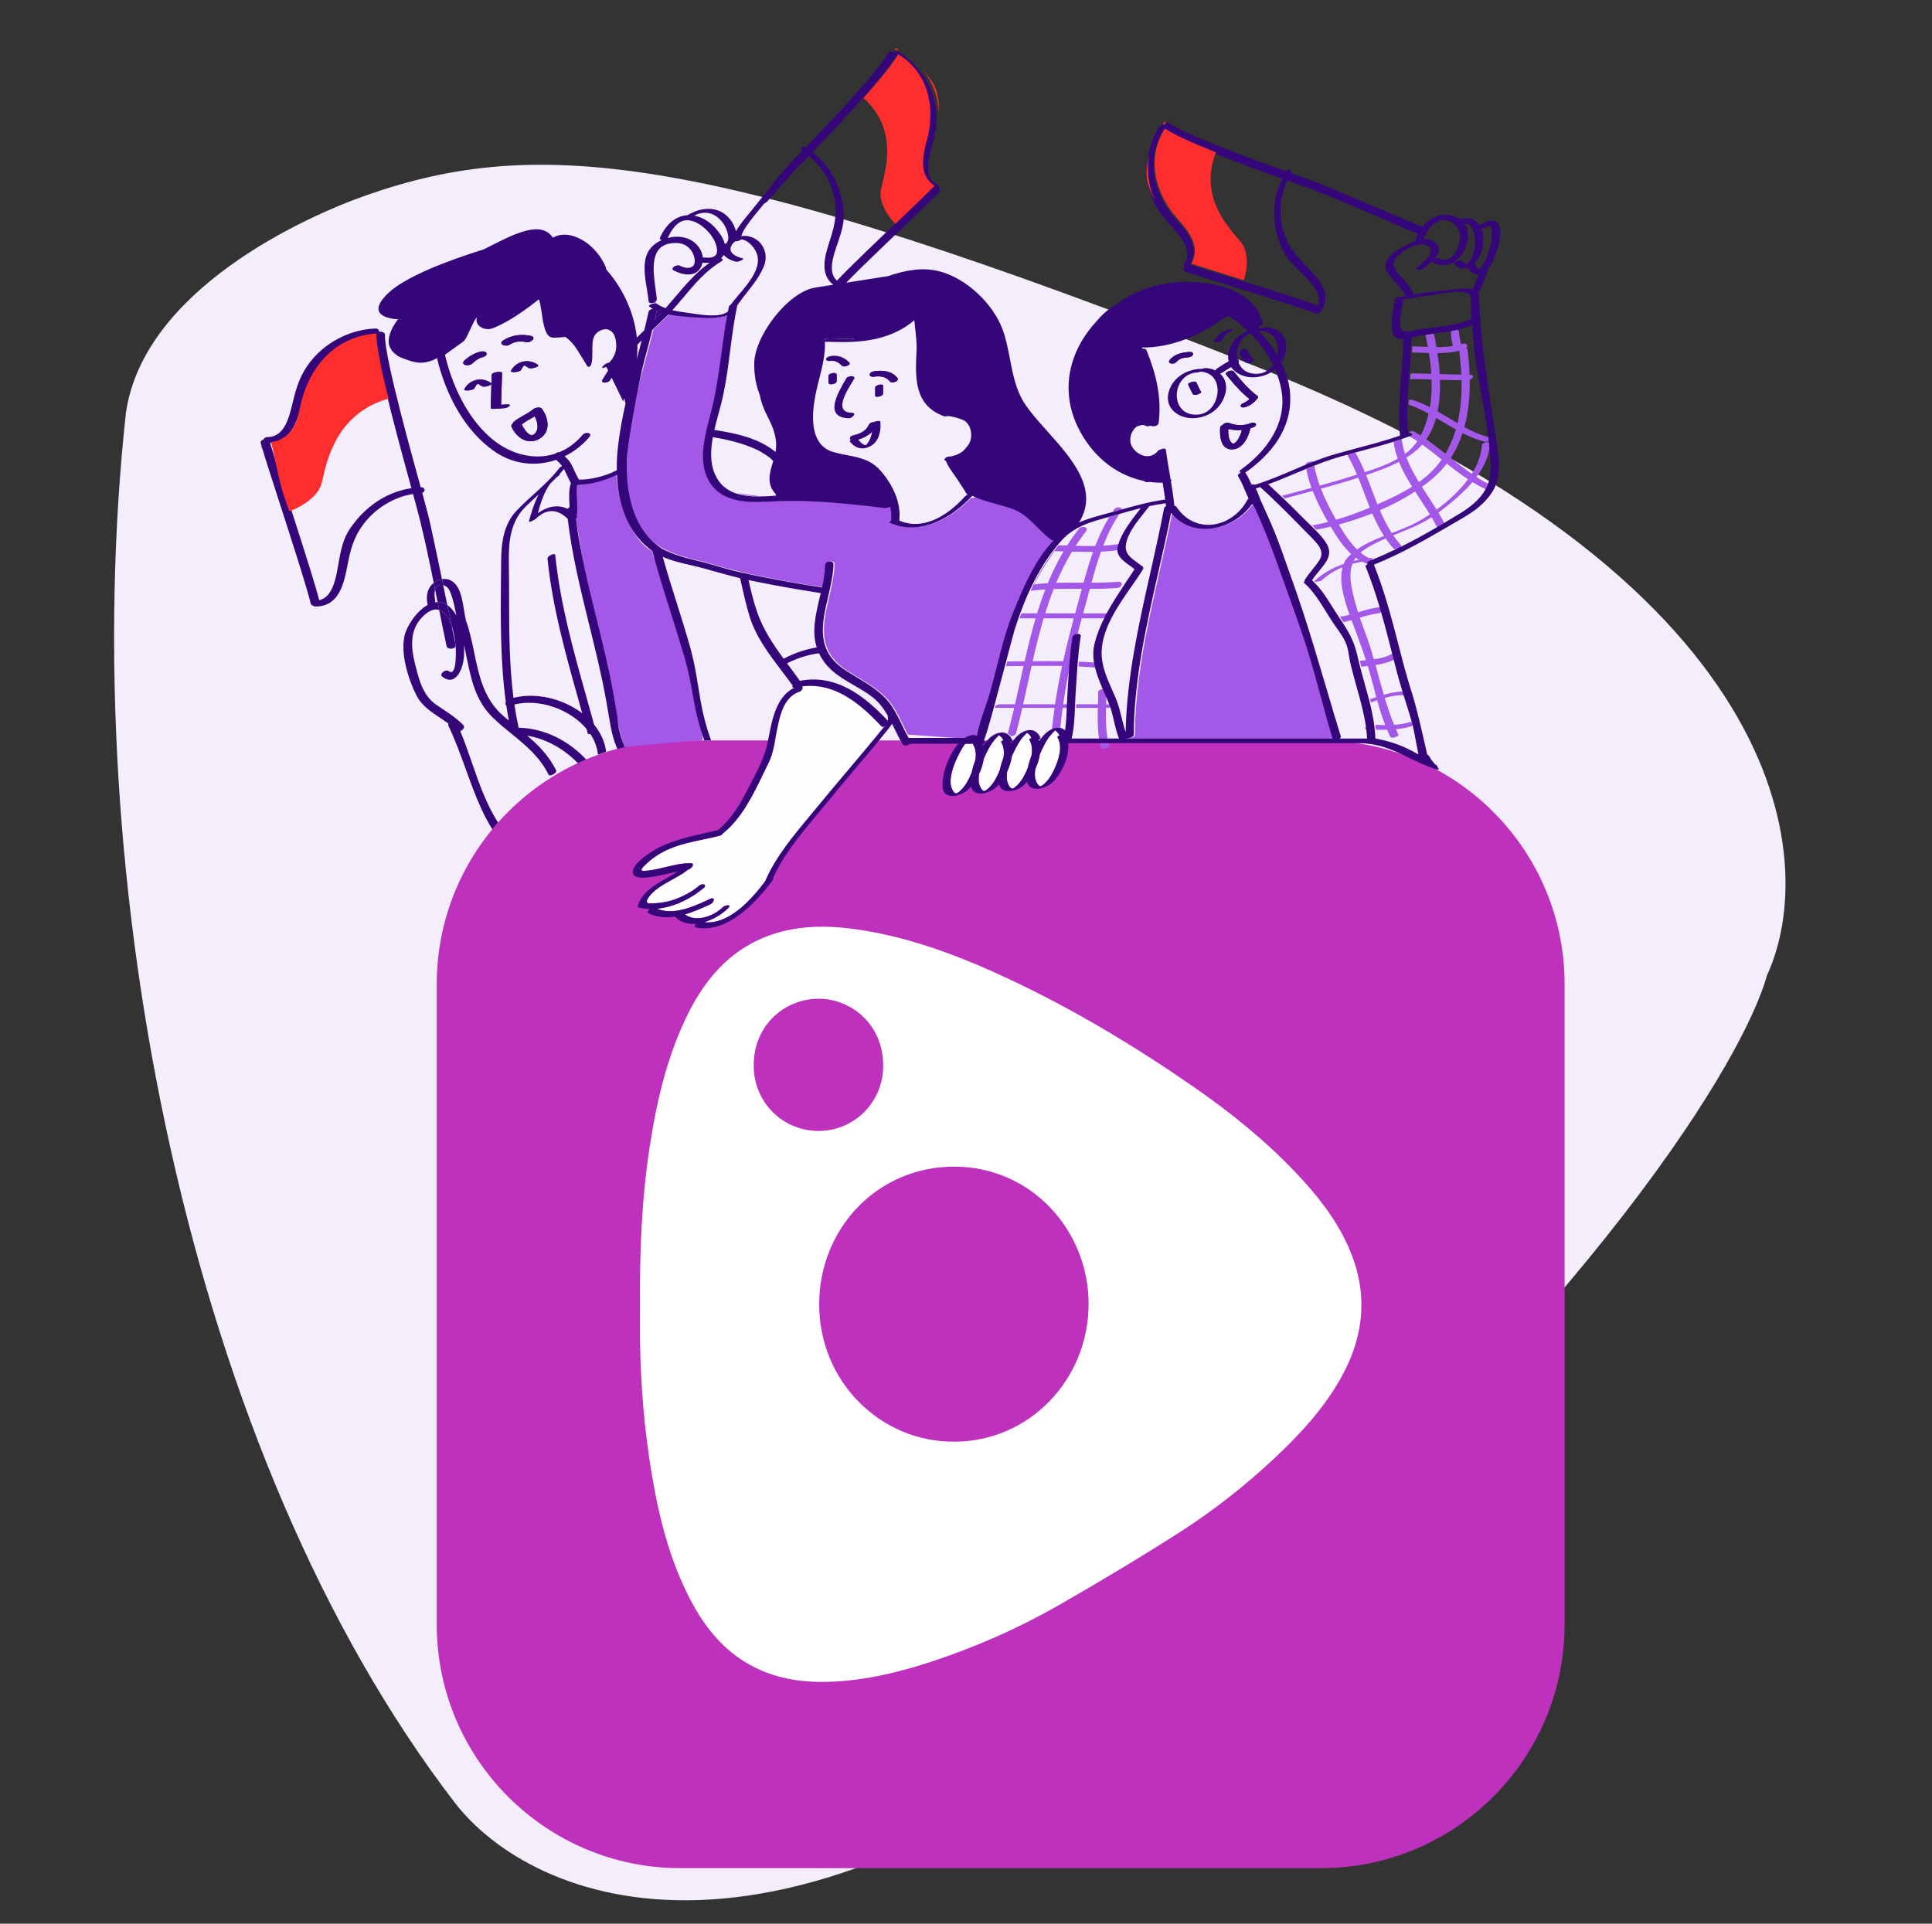 <svg width="241" height="240" viewBox="0 0 241 240" fill="none" xmlns="http://www.w3.org/2000/svg">
<rect x="0" y="0" width="241" height="240" fill="#333333" stroke="none"/>
<g clip-path="url(#clip0_415_17124)">
<path d="M56.722 224.887C23.488 181.611 9.399 109.69 15.698 51.569C17.871 36.154 38.007 27.049 45.73 24.35C67.169 16.852 88.499 18.817 155.955 45.43C223.41 72.043 227.029 107.367 220.407 121.703C217.655 131.725 199.456 162.789 148.679 206.873C97.901 250.958 66.217 237.251 56.722 224.887Z" fill="#F4EDFB"/>
<path d="M164.765 233.069H84.885C68.096 233.069 54.48 219.453 54.48 202.664V122.784C54.48 105.994 68.096 92.379 84.885 92.379H164.779C181.555 92.379 195.17 105.994 195.17 122.784V202.677C195.17 219.453 181.555 233.069 164.765 233.069Z" fill="#BE31BC"/>
<path d="M148.808 135.538C141.561 130.519 134.03 125.997 126.079 122.249C120.038 119.401 113.835 117.009 107.211 115.999C104.285 115.557 101.36 115.418 98.448 116.013C92.677 117.188 88.749 120.797 86.068 125.997C83.304 131.362 81.95 137.156 81.042 143.074C80.04 149.601 79.783 156.197 79.837 162.793C79.837 164.287 79.823 165.766 79.837 167.26C79.918 172.846 80.379 178.391 81.3 183.895C82.207 189.329 83.535 194.611 86.081 199.507C87.734 202.673 89.833 205.439 92.935 207.347C96.362 209.449 100.059 209.988 103.96 209.795C108.119 209.601 112.114 208.633 116.056 207.347C121.542 205.549 126.838 203.24 131.863 200.378C137.024 197.432 142.13 194.376 147.142 191.168C151.327 188.486 155.255 185.402 158.912 181.986C162.149 178.958 165.156 175.722 167.337 171.781C170.303 166.43 170.683 160.94 168.096 155.326C166.524 151.897 164.208 149.007 161.648 146.31C157.761 142.203 153.399 138.719 148.808 135.538ZM94.018 132.828C94.059 127.794 97.974 124.6 102.118 124.6C106.155 124.586 110.354 127.85 110.164 133.298C110.001 137.695 106.412 141.152 101.983 141.097C97.594 141.028 93.978 137.516 94.018 132.828ZM119.063 179.857C109.988 179.954 102.159 172.5 102.186 162.655C102.213 153.293 109.405 145.563 118.995 145.55C128.626 145.522 135.805 153.501 135.791 162.683C135.777 172.196 128.328 179.857 119.063 179.857Z" fill="white"/>
<path d="M121.287 92.07C121.261 92.07 121.234 92.07 121.207 92.07C121.247 92.02 121.246 92.025 121.287 92.07ZM81.463 38.396L81.436 38.494C81.482 38.479 81.529 38.469 81.576 38.46C81.539 38.439 81.5 38.418 81.463 38.396ZM81.789 37.653C81.748 37.675 81.703 37.694 81.658 37.709L81.633 37.797C81.697 37.78 81.759 37.768 81.817 37.762L81.789 37.653ZM130.696 68.405C130.785 68.292 130.879 68.182 130.971 68.072C131.17 67.835 131.376 67.606 131.589 67.386C131.476 67.399 131.375 67.389 131.313 67.345C129.761 66.243 128.505 64.292 126.719 63.57C125.123 62.925 123.407 62.69 121.831 62.006L121.098 62.168C118.714 64.65 115.005 66.661 111.619 65.367C111.512 65.358 111.417 65.324 111.358 65.261C111.263 65.22 111.169 65.178 111.076 65.132C111.038 65.113 111.143 65.035 111.298 64.955C111.348 64.433 111.312 63.859 111.204 63.268L111.031 63.252C110.91 63.327 110.766 63.373 110.627 63.357C105.808 62.788 101.13 62.271 96.28 62.541C93.393 62.701 90.034 62.705 88.487 59.814C87.114 57.249 88.221 53.776 88.882 51.174C89.876 47.261 90.117 43.225 90.855 39.267C89.656 39.693 88.145 39.614 87.008 39.538C85.957 39.467 84.701 39.405 83.526 39.153C83.343 39.344 83.156 39.533 82.964 39.716C82.485 40.175 82 40.632 81.52 41.093C80.424 45.482 79.023 49.815 78.416 54.302C77.78 59.006 77.879 65.829 82.75 68.442C84.884 69.587 87.376 69.892 89.665 70.622C89.988 70.725 90.315 70.818 90.643 70.909L93.525 71.602C93.849 71.671 94.174 71.739 94.499 71.805C97.215 72.356 99.946 72.844 102.683 73.278C102.886 72.339 103.049 71.394 103.079 70.444C103.094 69.963 104.131 69.824 104.114 70.374C103.968 75.084 100.426 80.155 105.522 83.563C107.39 84.812 109.651 85.827 111.054 87.645C112.001 88.872 112.539 90.293 113.251 91.645L119.297 92.07C119.694 92.07 120.09 92.07 120.487 92.07C120.99 91.744 121.548 91.604 122.026 91.757C122.268 90.237 123.247 87.682 123.376 87.263C124.499 83.611 125.133 79.795 126.58 76.254C127.614 73.724 128.858 70.735 130.696 68.405ZM116.819 64.755C117.291 64.542 117.747 64.278 118.185 63.978C117.735 64.253 117.268 64.522 116.819 64.755ZM91.937 61.52C92.837 61.828 93.856 61.917 94.899 61.908C93.759 61.787 92.733 61.657 91.937 61.52ZM82.676 38.928C82.471 38.862 82.27 38.79 82.076 38.707C82.076 38.712 82.076 38.716 82.075 38.721C81.996 39.088 81.913 39.456 81.827 39.822C82.055 39.589 82.283 39.354 82.506 39.114C82.563 39.053 82.619 38.99 82.676 38.928ZM159.527 70.432C158.699 68.068 157.794 65.809 156.769 63.525C156.713 63.4 156.585 63.171 156.436 62.894C156.394 62.888 156.355 62.877 156.319 62.862C153.992 66.152 148.939 67.282 146.231 63.95C144.431 73.145 141.632 82.262 141.564 91.698C141.562 91.963 141.062 92.132 140.764 92.11C140.759 92.123 140.754 92.135 140.747 92.147C149.29 92.147 157.834 92.147 166.377 92.147C165.216 88.358 164.333 84.487 163.125 80.712C162.018 77.253 160.729 73.859 159.527 70.432ZM139.401 73.347C138.249 73.445 137.096 73.467 135.942 73.468C135.678 74.456 135.421 75.435 135.149 76.389C135.136 76.434 135.124 76.479 135.111 76.524C136.033 76.524 136.955 76.524 137.877 76.524C138.021 76.524 138.104 76.552 138.144 76.594C138.08 76.716 138.019 76.838 137.957 76.96C137.818 77.063 137.639 77.143 137.492 77.143C136.641 77.143 135.79 77.143 134.939 77.143C134.759 77.789 134.586 78.436 134.418 79.083C134.186 79.131 133.96 79.267 133.929 79.463C133.765 80.472 133.657 81.491 133.571 82.513C133.566 82.58 133.56 82.646 133.554 82.713C133.544 82.846 133.533 82.978 133.523 83.111C133.505 83.111 133.487 83.11 133.469 83.11C133.137 84.684 132.851 86.267 132.619 87.863C132.825 87.863 133.03 87.863 133.235 87.863C133.23 88.013 133.224 88.165 133.219 88.316C132.998 88.316 132.778 88.316 132.557 88.316C132.444 89.14 132.344 89.966 132.261 90.798C131.924 90.768 131.562 90.862 131.215 91.044C131.304 90.129 131.418 89.22 131.547 88.316C130.205 88.316 128.864 88.316 127.523 88.316C127.276 89.387 127.019 90.45 126.739 91.503C126.671 91.757 126.346 91.865 126.085 91.82C125.981 91.707 125.868 91.618 125.748 91.551C125.736 91.496 125.737 91.432 125.756 91.36C126.024 90.353 126.272 89.337 126.509 88.316C125.764 88.316 125.018 88.316 124.273 88.316C124.202 88.316 124.15 88.31 124.109 88.302C124.131 88.22 124.154 88.135 124.177 88.052C124.336 87.952 124.57 87.863 124.703 87.863C125.34 87.863 125.977 87.863 126.614 87.863C126.978 86.277 127.32 84.681 127.678 83.091C126.949 83.098 126.221 83.105 125.493 83.108C125.544 82.912 125.595 82.72 125.644 82.53C125.678 82.523 125.71 82.519 125.741 82.519C126.431 82.517 127.121 82.511 127.811 82.504C128.223 80.699 128.661 78.906 129.181 77.144C128.513 77.144 127.845 77.144 127.176 77.144C127.247 76.941 127.32 76.739 127.394 76.536C127.429 76.529 127.464 76.524 127.497 76.524C128.12 76.524 128.743 76.524 129.367 76.524C129.677 75.515 130.019 74.518 130.398 73.537C129.82 73.573 129.244 73.623 128.669 73.699C128.629 73.704 128.592 73.706 128.558 73.706C128.545 73.732 128.531 73.758 128.518 73.784C128.53 73.758 128.541 73.732 128.554 73.706C128.676 73.44 128.801 73.175 128.93 72.913C129.649 71.449 130.48 70.043 131.441 68.768C131.629 68.519 131.822 68.273 132.02 68.034C132.027 68.027 132.033 68.019 132.039 68.011L132.052 68.035C132.406 68.043 132.76 68.052 133.114 68.062C133.574 67.336 134.072 66.627 134.614 65.937C134.922 65.545 135.883 65.757 135.477 66.274C135.013 66.866 134.584 67.473 134.181 68.092C134.995 68.114 135.808 68.129 136.621 68.114C137.108 66.848 137.678 65.625 138.38 64.482C138.611 64.418 138.842 64.354 139.074 64.288C139.259 64.235 139.444 64.181 139.63 64.128C138.803 65.351 138.153 66.685 137.614 68.078C138.295 68.042 138.975 67.975 139.654 67.871C139.629 67.95 139.603 68.028 139.581 68.109C139.531 68.29 139.513 68.459 139.521 68.618C138.793 68.728 138.064 68.794 137.335 68.827C136.882 70.096 136.504 71.401 136.15 72.703C137.263 72.701 138.376 72.677 139.487 72.582C140.181 72.522 139.981 73.298 139.401 73.347ZM133.721 68.823C132.964 70.077 132.316 71.378 131.753 72.714C132.887 72.683 134.023 72.695 135.16 72.701C135.516 71.413 135.896 70.119 136.346 68.857C135.472 68.868 134.597 68.849 133.721 68.823ZM130.709 72.755C131.27 71.397 131.911 70.072 132.666 68.794C132.285 68.783 131.904 68.775 131.523 68.769C130.949 69.586 129.98 71.044 128.976 72.907C129.554 72.837 130.131 72.787 130.709 72.755ZM132.487 83.085C131.22 83.063 129.952 83.07 128.685 83.081C128.327 84.676 127.987 86.275 127.626 87.863C128.955 87.863 130.283 87.863 131.612 87.863C131.852 86.257 132.146 84.666 132.487 83.085ZM133.944 77.143C132.692 77.143 131.441 77.143 130.189 77.143C129.666 78.901 129.227 80.692 128.817 82.494C130.085 82.482 131.353 82.474 132.62 82.492C133.017 80.703 133.464 78.924 133.944 77.143ZM134.95 73.466C133.778 73.459 132.607 73.448 131.438 73.486C131.045 74.483 130.696 75.497 130.377 76.524C131.622 76.524 132.868 76.524 134.114 76.524C134.203 76.196 134.291 75.87 134.382 75.542C134.573 74.858 134.759 74.164 134.95 73.466ZM136.614 82.666C135.94 82.614 135.264 82.574 134.589 82.546C134.573 82.748 134.556 82.95 134.541 83.152C135.23 83.184 135.919 83.224 136.608 83.284C136.65 83.287 136.695 83.283 136.741 83.275C136.691 83.073 136.649 82.87 136.614 82.666ZM137.972 87.863C137.984 87.469 137.996 87.074 138.006 86.679C137.898 86.436 137.792 86.191 137.689 85.946C137.392 85.974 137.001 86.102 136.999 86.292C136.994 86.816 136.977 87.34 136.961 87.863C136.058 87.863 135.154 87.863 134.25 87.863C134.244 88.014 134.238 88.164 134.232 88.316C135.137 88.316 136.043 88.316 136.948 88.316C136.912 89.601 136.903 90.879 137.102 92.147C137.457 92.147 137.812 92.147 138.166 92.147C137.937 90.88 137.929 89.601 137.961 88.316C138.032 88.316 138.103 88.316 138.174 88.316C138.286 88.316 138.469 88.253 138.619 88.174C138.582 88.07 138.55 87.965 138.51 87.863C138.33 87.863 138.151 87.863 137.972 87.863ZM131.57 91.334C131.492 91.408 131.422 91.49 131.349 91.569C131.557 91.661 131.91 91.595 132.096 91.429C132.05 91.376 132.001 91.326 131.944 91.287C131.659 91.094 131.869 91.049 131.57 91.334ZM139.021 63.508C138.93 63.636 138.844 63.768 138.756 63.898C139.012 63.83 139.269 63.76 139.524 63.688C139.665 63.647 139.807 63.607 139.949 63.567C139.956 63.237 139.237 63.208 139.021 63.508ZM138.287 92.723C137.927 92.723 137.567 92.723 137.207 92.723C137.249 92.924 137.296 93.126 137.351 93.327C137.418 93.571 138.437 93.295 138.37 93.053C138.34 92.943 138.314 92.833 138.287 92.723ZM159.203 62.469C159.114 62.384 159.028 62.296 158.938 62.211C158.798 62.356 158.901 62.503 159.203 62.469ZM163.822 57.618C163.597 57.481 162.823 57.688 162.862 57.975C162.863 57.985 162.865 57.995 162.866 58.005C163.183 57.873 163.503 57.745 163.822 57.618ZM170.565 91.025C170.571 91.025 170.576 91.025 170.582 91.025C170.564 90.879 170.546 90.732 170.525 90.585C170.258 90.761 170.107 91.022 170.565 91.025ZM176.295 90.197C176.303 90.227 176.31 90.256 176.319 90.286C176.319 90.411 176.204 90.559 175.934 90.64C175.34 90.819 174.738 90.918 174.133 90.976C174.231 91.2 174.332 91.424 174.438 91.646C174.545 91.87 173.558 92.212 173.418 91.919C173.279 91.628 173.148 91.335 173.024 91.039C172.562 91.049 172.099 91.046 171.635 91.039C171.615 90.839 171.591 90.639 171.564 90.439C171.973 90.446 172.384 90.457 172.794 90.458C172.401 89.448 172.074 88.416 171.782 87.373C171.525 87.461 171.268 87.551 171.01 87.64C170.976 87.502 170.94 87.365 170.905 87.228C171.161 87.14 171.417 87.053 171.672 86.969C171.455 86.172 171.25 85.369 171.043 84.566C170.915 84.065 170.773 83.574 170.624 83.087C170.351 83.117 170.076 83.146 169.802 83.178C169.74 82.939 169.681 82.7 169.625 82.462C169.664 82.449 169.705 82.439 169.749 82.433C169.962 82.408 170.176 82.386 170.389 82.365C169.979 81.111 169.525 79.879 169.066 78.622C168.933 78.259 168.767 77.833 168.591 77.365C168.26 77.458 167.926 77.544 167.589 77.615C167.468 77.432 167.343 77.245 167.211 77.05C167.187 77.015 167.165 76.979 167.142 76.945C167.548 76.883 167.947 76.796 168.343 76.691C167.668 74.819 166.992 72.492 167.473 70.762C166.519 71.157 165.63 71.697 164.888 72.394C164.761 72.513 164.221 72.607 164.017 72.574C163.993 72.552 163.97 72.528 163.946 72.506C163.951 72.498 163.956 72.49 163.967 72.48C164.986 71.524 166.261 70.834 167.613 70.356C167.768 69.985 167.986 69.648 168.284 69.361C168.371 69.278 168.461 69.202 168.551 69.124C167.496 68.159 166.658 66.847 165.985 65.7C165.391 65.844 164.802 65.976 164.22 66.09C164.042 65.909 163.863 65.73 163.682 65.554C164.342 65.434 164.999 65.29 165.652 65.122C164.955 63.901 164.274 62.599 163.748 61.25C162.589 61.562 161.43 61.869 160.274 62.187C160.157 62.075 160.036 61.968 159.919 61.856C161.143 61.517 162.372 61.193 163.6 60.863C163.319 60.091 163.093 59.305 162.948 58.512C163.281 58.374 163.616 58.24 163.952 58.106C164.096 58.94 164.328 59.77 164.625 60.585C165.924 60.23 167.218 59.863 168.5 59.452C168.747 59.373 169.007 59.292 169.271 59.21C168.912 58.359 168.52 57.525 168.055 56.727C168.392 56.633 168.73 56.541 169.068 56.45C169.52 57.239 169.904 58.062 170.256 58.903C171.633 58.468 173.102 57.952 174.361 57.223C174.115 56.545 173.932 55.843 173.831 55.112C174.17 55.007 174.508 54.898 174.844 54.784C174.928 55.42 175.07 56.034 175.268 56.628C175.821 56.214 176.31 55.743 176.688 55.193C176.724 55.141 176.754 55.084 176.789 55.031C176.483 54.822 176.172 54.62 175.856 54.426C175.864 54.423 175.873 54.419 175.882 54.417C176.402 54.223 176.149 54.014 175.804 54.003C175.799 53.955 175.796 53.908 175.792 53.861C176 53.781 176.23 53.732 176.344 53.797C176.638 53.966 176.924 54.145 177.209 54.327C177.667 53.476 177.991 52.561 178.21 51.609C177.407 51.17 176.582 50.776 175.712 50.478C175.718 50.286 175.725 50.095 175.734 49.903C175.876 49.861 176.013 49.84 176.096 49.866C176.89 50.101 177.641 50.43 178.37 50.803C178.558 49.675 178.614 48.51 178.575 47.345C177.683 47.316 176.791 47.291 175.898 47.285C175.915 47.075 175.931 46.864 175.947 46.653C176.037 46.611 176.132 46.584 176.222 46.585C176.995 46.588 177.769 46.608 178.542 46.632C178.486 45.757 178.383 44.888 178.248 44.042C177.544 44.021 176.84 43.988 176.139 43.977C176.153 43.722 176.166 43.468 176.177 43.213C176.821 43.222 177.469 43.256 178.118 43.28C178.025 42.773 177.924 42.276 177.817 41.795C177.814 41.78 177.815 41.766 177.817 41.751C178.161 41.689 178.505 41.629 178.85 41.578C178.97 42.118 179.086 42.698 179.192 43.304C179.88 43.306 180.564 43.275 181.239 43.168C181.104 42.625 180.987 42.088 180.977 41.519C180.975 41.409 181.033 41.317 181.12 41.247C181.326 41.208 181.531 41.166 181.734 41.12C181.889 41.16 182.008 41.263 182.011 41.445C182.019 41.957 182.14 42.448 182.267 42.938C182.33 42.92 182.392 42.904 182.454 42.884C182.969 42.717 183.183 43.175 182.898 43.452C182.986 43.483 183.048 43.541 183.06 43.632C183.189 44.655 183.282 45.704 183.32 46.759C183.358 46.759 183.397 46.761 183.436 46.761C183.996 46.764 183.71 47.225 183.336 47.397C183.365 49.395 183.184 51.401 182.668 53.284C183.662 53.826 184.69 54.292 185.803 54.574C185.819 54.695 185.833 54.816 185.849 54.938C185.656 55.055 185.369 55.145 185.224 55.109C184.241 54.867 183.326 54.482 182.441 54.032C182.081 55.123 181.601 56.166 180.971 57.133C181.829 57.816 182.69 58.494 183.588 59.116C184.316 57.971 184.795 56.752 184.856 55.514C184.872 55.173 185.886 55.027 185.875 55.24C185.799 56.818 185.13 58.237 184.179 59.513C184.682 59.84 185.2 60.144 185.736 60.423C185.655 60.629 185.56 60.827 185.454 61.019C185.368 61.031 185.291 61.028 185.237 61.002C184.698 60.745 184.181 60.454 183.677 60.145C182.426 61.62 180.837 62.884 179.43 63.951C179.693 64.392 179.943 64.838 180.17 65.291C179.873 65.467 179.576 65.642 179.277 65.816C179.275 65.812 179.271 65.809 179.269 65.805C179.058 65.378 178.824 64.959 178.58 64.542C177.076 65.504 175.429 66.121 173.797 66.788C174.088 67.213 174.404 67.626 174.755 68.019C174.836 68.109 174.795 68.208 174.693 68.292C174.581 68.347 174.469 68.403 174.356 68.458C174.141 68.521 173.907 68.524 173.807 68.414C173.456 68.021 173.14 67.609 172.85 67.185C172.04 67.535 171.242 67.916 170.477 68.38C170.185 68.557 169.933 68.744 169.711 68.938C170.041 69.213 170.39 69.449 170.76 69.632C170.835 69.623 170.911 69.61 170.985 69.602C171.336 69.565 171.264 69.669 171.081 69.78C171.137 69.802 171.196 69.817 171.253 69.837C171.163 69.873 171.075 69.913 170.985 69.948C170.692 70.063 170.649 70.219 170.733 70.338C170.714 70.347 170.696 70.357 170.679 70.367C170.417 70.296 170.166 70.199 169.923 70.081C169.515 70.146 169.108 70.236 168.704 70.347C168.387 71.181 168.395 72.148 168.608 73.286C168.805 74.338 169.083 75.369 169.407 76.387C170.271 76.127 171.135 75.862 172.037 75.748C172.122 75.738 172.193 75.74 172.252 75.753C172.3 75.916 172.346 76.079 172.394 76.243C172.306 76.375 172.152 76.488 171.951 76.513C171.157 76.614 170.391 76.832 169.628 77.061C169.825 77.641 170.033 78.216 170.25 78.788C170.68 79.922 171.04 81.082 171.376 82.252C172.118 82.149 172.845 81.989 173.526 81.628C173.622 81.577 173.72 81.555 173.811 81.556C173.869 81.783 173.927 82.011 173.985 82.239C173.983 82.24 173.982 82.242 173.981 82.242C173.217 82.647 172.407 82.84 171.579 82.966C171.925 84.204 172.255 85.45 172.616 86.682C173.424 86.453 174.24 86.284 175.09 86.256C175.141 86.419 175.191 86.583 175.242 86.747C175.223 86.749 175.205 86.75 175.19 86.749C174.337 86.691 173.528 86.844 172.733 87.073C173.075 88.21 173.452 89.334 173.902 90.429C174.539 90.388 175.171 90.299 175.793 90.113C176.062 90.03 176.233 90.091 176.295 90.197ZM178.359 64.176C177.776 63.217 177.138 62.273 176.523 61.319C175.162 62.21 173.674 62.989 172.127 63.657C172.549 64.643 173.024 65.599 173.606 66.498C174.71 66.082 175.811 65.666 176.822 65.111C177.312 64.842 177.83 64.528 178.359 64.176ZM180.468 57.841C179.986 58.474 179.434 59.07 178.8 59.619C178.348 60.009 177.867 60.38 177.37 60.738C177.978 61.691 178.618 62.63 179.205 63.584C180.633 62.536 182.058 61.235 183.122 59.794C182.205 59.19 181.332 58.523 180.468 57.841ZM179.593 46.664C180.491 46.695 181.389 46.722 182.287 46.74C182.243 45.781 182.156 44.829 182.039 43.905C182.033 43.854 182.043 43.805 182.062 43.76C181.158 43.979 180.238 44.048 179.313 44.056C179.44 44.894 179.54 45.773 179.593 46.664ZM179.332 51.323C180.165 51.799 180.98 52.31 181.807 52.795C182.215 51.068 182.349 49.249 182.311 47.447C181.416 47.433 180.52 47.408 179.624 47.378C179.665 48.713 179.589 50.059 179.332 51.323ZM177.928 54.809C178.742 55.375 179.526 55.984 180.305 56.603C180.867 55.657 181.291 54.642 181.601 53.583C180.772 53.12 179.96 52.617 179.139 52.136C178.87 53.106 178.476 54.012 177.928 54.809ZM175.439 57.089C175.843 58.15 176.391 59.158 176.997 60.143C177.438 59.826 177.865 59.493 178.261 59.129C178.863 58.576 179.382 57.974 179.83 57.335C179.034 56.7 178.237 56.066 177.413 55.469C177.243 55.662 177.065 55.848 176.871 56.023C176.431 56.42 175.949 56.771 175.439 57.089ZM170.406 59.264C170.897 60.475 171.334 61.713 171.821 62.923C173.278 62.282 174.773 61.582 176.143 60.718C175.518 59.716 174.94 58.694 174.508 57.62C173.206 58.298 171.781 58.806 170.406 59.264ZM166.666 64.843C168.1 64.424 169.508 63.906 170.876 63.33C170.378 62.092 169.934 60.825 169.429 59.586C169.384 59.601 169.338 59.616 169.292 59.632C167.799 60.125 166.287 60.557 164.77 60.972C165.235 62.164 165.815 63.318 166.413 64.39C166.494 64.536 166.579 64.689 166.666 64.843ZM169.279 68.548C170.302 67.829 171.458 67.324 172.64 66.866C172.065 65.974 171.594 65.027 171.177 64.052C169.804 64.597 168.399 65.059 167.005 65.437C167.624 66.504 168.371 67.658 169.279 68.548ZM168.871 69.976C169.075 69.925 169.279 69.881 169.485 69.838C169.357 69.76 169.233 69.675 169.111 69.585C169.02 69.712 168.942 69.843 168.871 69.976Z" fill="#A358E7"/>
<path d="M81.309 68.719C79.83 68.086 77.295 64.706 76.873 59.213C76.76 59.498 72.283 60.789 72.014 60.481C71.803 61.326 72.014 63.65 71.803 64.495C72.648 69.353 72.648 70.198 73.704 74.846C74.998 79.32 76.4 88.852 77.929 93.224C79.504 92.969 86.928 92.379 87.646 92.379C87.646 88.323 83.421 74.916 81.309 68.719Z" fill="#A358E7"/>
<path fill-rule="evenodd" clip-rule="evenodd" d="M81.676 112.692L81.677 112.691L81.68 112.691L81.676 112.692Z" fill="#340679"/>
<path fill-rule="evenodd" clip-rule="evenodd" d="M131.886 91.961C131.858 91.918 131.983 91.831 132.155 91.754C132.099 91.634 132.034 91.517 131.951 91.42C131.905 91.366 131.856 91.316 131.798 91.278C131.71 91.218 131.67 91.172 131.646 91.147L131.642 91.142L131.639 91.138L131.633 91.132L131.631 91.13L131.629 91.128L131.627 91.127L131.626 91.126L131.625 91.125L131.623 91.124L131.621 91.123L131.62 91.123L131.618 91.123C131.613 91.123 131.608 91.125 131.602 91.132C131.596 91.138 131.589 91.147 131.579 91.159L131.568 91.172C131.541 91.205 131.499 91.255 131.425 91.325C131.36 91.387 131.3 91.454 131.24 91.52L131.228 91.533L131.204 91.56C130.819 91.982 130.504 92.471 130.243 92.976C130.068 93.316 129.887 93.688 129.721 94.075C129.632 94.697 129.425 95.338 129.148 95.933C129.091 96.29 129.073 96.645 129.11 96.99C129.139 97.259 129.482 98.344 129.962 98.023C130.636 97.574 131.116 96.818 131.455 96.096C132.004 94.923 132.655 93.175 131.886 91.961ZM128.228 95.76C128.329 95.255 128.48 94.744 128.675 94.248C128.79 93.544 128.748 92.842 128.381 92.261C128.353 92.218 128.478 92.131 128.65 92.054C128.563 91.868 128.455 91.687 128.293 91.578C128.205 91.518 128.165 91.472 128.142 91.447L128.136 91.44L128.131 91.434L128.128 91.432L128.125 91.429C128.12 91.425 128.116 91.423 128.113 91.423L128.111 91.423L128.11 91.423L128.108 91.424L128.105 91.425L128.104 91.425L128.102 91.427L128.101 91.428L128.099 91.43L128.096 91.432L128.094 91.434L128.092 91.437C128.089 91.441 128.085 91.445 128.081 91.45L128.074 91.459C128.048 91.491 128.004 91.545 127.92 91.625C127.428 92.093 127.048 92.676 126.738 93.277C126.563 93.616 126.382 93.988 126.216 94.375C126.127 94.997 125.92 95.638 125.643 96.232C125.587 96.591 125.568 96.946 125.605 97.29C125.634 97.559 125.977 98.644 126.457 98.324C127.132 97.874 127.611 97.118 127.95 96.396C128.042 96.199 128.137 95.984 128.228 95.76ZM124.722 96.06C124.823 95.555 124.975 95.044 125.169 94.548C125.285 93.844 125.243 93.141 124.876 92.561C124.848 92.517 124.973 92.43 125.145 92.354C125.058 92.168 124.95 91.987 124.788 91.877C124.7 91.817 124.659 91.772 124.636 91.746L124.629 91.738L124.624 91.733L124.62 91.729C124.615 91.724 124.611 91.722 124.608 91.722C124.599 91.722 124.589 91.733 124.569 91.758C124.543 91.79 124.499 91.844 124.415 91.925C123.923 92.392 123.543 92.975 123.233 93.576C123.058 93.916 122.878 94.287 122.711 94.675C122.622 95.297 122.415 95.938 122.138 96.532C122.082 96.891 122.063 97.246 122.1 97.589C122.129 97.859 122.472 98.944 122.952 98.623C123.627 98.174 124.106 97.418 124.445 96.695C124.537 96.499 124.631 96.284 124.722 96.06ZM121.217 96.359C121.318 95.854 121.469 95.344 121.664 94.848C121.779 94.144 121.738 93.442 121.37 92.861C121.356 92.839 121.381 92.806 121.43 92.769C121.383 92.781 121.334 92.789 121.28 92.789H120.412C120.15 93.129 119.922 93.498 119.727 93.876C119.128 95.036 118.451 96.549 118.594 97.889C118.622 98.159 118.966 99.244 119.446 98.923C120.12 98.473 120.6 97.718 120.939 96.996C121.031 96.798 121.126 96.584 121.217 96.359Z" fill="#FEFDFF"/>
<path d="M109.936 90.604C107.657 88.172 105.012 85.89 101.782 85.602C101.229 85.552 100.658 85.556 100.068 85.634C100.111 85.693 100.127 85.769 100.115 85.852C100.091 86.027 99.947 86.226 99.704 86.308C97.669 86.998 97.21 89.495 96.782 91.83L96.781 91.839L96.74 92.057C96.532 93.189 96.318 94.267 95.921 95.063C95.709 95.489 95.498 95.926 95.284 96.369L95.242 96.457L95.241 96.458L95.24 96.46L95.239 96.462C93.934 99.17 92.535 102.074 90.206 103.948C90.105 104.09 89.957 104.214 89.798 104.256C89.122 104.43 88.431 104.576 87.739 104.722C86.301 105.024 84.855 105.329 83.512 105.9C82.373 106.384 81.345 107.049 80.464 107.926L80.436 107.955L80.414 107.977C80.268 108.122 80.104 108.285 80.04 108.414C79.967 108.564 80.025 108.669 80.397 108.65C80.587 108.64 80.775 108.622 80.964 108.599C81.669 108.513 82.366 108.343 83.062 108.174C84.086 107.925 85.108 107.677 86.156 107.693C86.783 107.704 86.231 108.449 85.795 108.503C85.763 108.539 85.723 108.577 85.671 108.619C85.153 109.018 84.516 109.37 83.865 109.729C82.688 110.38 81.465 111.056 80.828 112.078C80.376 112.801 81.071 112.742 81.676 112.692L81.677 112.691L81.68 112.691L81.764 112.684L81.822 112.68L81.84 112.678L81.849 112.678C82.642 112.62 83.438 112.484 84.186 112.204C85.296 111.789 86.314 111.261 87.224 110.494C87.624 110.159 88.301 110.346 87.743 110.816C86.186 112.126 84.062 113.17 81.943 113.369C84.073 114.259 86.642 113.053 88.579 112.144L88.583 112.142C89.242 111.832 89.112 112.577 88.631 112.803C87.659 113.259 86.563 113.752 85.435 114.077C86.818 115.107 89.042 114.312 90.159 113.182C90.419 112.919 91.348 112.779 90.85 113.283C90.132 114.009 89.006 114.708 87.832 115.05C90.918 115.396 93.745 112.224 95.449 109.956C95.45 109.952 95.451 109.948 95.452 109.944C95.453 109.941 95.454 109.938 95.455 109.934C95.456 109.931 95.456 109.929 95.458 109.926L95.46 109.921C96.747 106.926 98.998 104.23 101.121 101.685L101.123 101.684L101.125 101.681L101.125 101.68C101.522 101.205 101.914 100.735 102.295 100.27C103.409 98.906 104.547 97.561 105.684 96.216C107.169 94.46 108.654 92.703 110.089 90.906L110.091 90.904L110.094 90.901L110.096 90.899L109.936 90.604Z" fill="#FEFDFF"/>
<path d="M148.811 49.175C148.981 49.44 149.925 49.05 149.83 48.902C149.666 48.646 149.538 48.367 149.411 48.089C149.352 47.959 149.292 47.83 149.229 47.703C149.097 47.436 148.118 47.79 148.21 47.975C148.273 48.103 148.332 48.232 148.392 48.362C148.519 48.64 148.646 48.918 148.811 49.175Z" fill="#340679"/>
<path d="M155.438 45.237C155.651 45.386 155.974 45.327 156.17 45.178C156.344 45.045 156.432 44.789 156.222 44.642C155.936 44.441 155.732 44.139 155.639 43.803C155.506 43.324 154.487 43.597 154.62 44.076C154.748 44.539 155.044 44.961 155.438 45.237Z" fill="#340679"/>
<path d="M151.845 42.672C152.009 42.641 152.358 42.574 152.445 42.402C152.679 41.936 153.013 41.549 153.5 41.343C153.576 41.31 153.856 41.138 153.629 41.094C153.397 41.049 153.127 41.139 152.918 41.229C152.269 41.505 151.758 41.956 151.441 42.587C151.361 42.745 151.801 42.68 151.845 42.672Z" fill="#340679"/>
<path d="M146.75 45.16C147.118 44.681 147.681 44.62 148.249 44.576C148.459 44.56 148.779 44.432 148.818 44.192C148.859 43.944 148.533 43.893 148.36 43.907C147.473 43.975 146.483 44.169 145.911 44.915C145.526 45.417 146.498 45.488 146.75 45.16Z" fill="#340679"/>
<path fill-rule="evenodd" clip-rule="evenodd" d="M153.761 56.063C152.285 56.149 152.128 54.459 152.2 53.359C152.21 53.198 152.352 53.075 152.526 53.009C152.564 52.953 152.613 52.903 152.657 52.874C152.873 52.733 153.143 52.697 153.383 52.792C154.185 53.106 155.146 53.129 155.952 52.813C156.143 52.738 156.472 52.662 156.633 52.847C156.789 53.027 156.521 53.238 156.372 53.297C156.244 53.348 156.113 53.39 155.982 53.43C155.731 54.54 155.058 55.987 153.761 56.063ZM154.47 54.751C154.356 54.944 154.102 55.301 153.856 55.336C153.652 55.365 153.482 55.065 153.413 54.915C153.215 54.486 153.198 53.987 153.219 53.515C153.777 53.652 154.35 53.695 154.917 53.642C154.818 54.031 154.679 54.4 154.47 54.751Z" fill="#340679"/>
<path d="M111.002 47.58C110.478 46.931 109.729 46.886 108.954 47.003C108.775 47.03 108.456 46.949 108.493 46.708C108.532 46.456 108.848 46.352 109.061 46.319C110.108 46.161 111.235 46.274 111.94 47.148C112.244 47.526 111.268 47.91 111.002 47.58Z" fill="#340679"/>
<path d="M104.364 47.58V46.78C104.364 46.548 104.105 46.518 103.918 46.54C103.76 46.558 103.342 46.676 103.342 46.898V47.698C103.342 47.93 103.601 47.959 103.788 47.938C103.946 47.92 104.364 47.802 104.364 47.58Z" fill="#340679"/>
<path d="M67.105 45.525C67.298 45.668 66.761 45.853 66.702 45.869C66.481 45.931 66.086 46.022 65.881 45.869C65.781 45.795 65.682 45.727 65.575 45.663C65.516 45.631 65.454 45.607 65.39 45.583C65.231 45.727 65.114 45.937 65.017 46.112L65.009 46.126C64.887 46.345 64.456 46.401 64.242 46.422C64.171 46.428 63.627 46.455 63.744 46.246C64.43 45.02 65.982 44.69 67.105 45.525Z" fill="#340679"/>
<path d="M60.12 44.589C59.662 44.697 59.255 45.035 58.92 45.349C58.699 45.556 58.286 45.615 58.007 45.52C57.733 45.425 57.714 45.188 57.913 45.001C58.503 44.449 59.2 44.043 59.987 43.856C60.195 43.807 60.648 43.823 60.699 44.102C60.752 44.396 60.328 44.54 60.12 44.589Z" fill="#340679"/>
<path d="M156.905 49.438C156.97 49.485 156.949 49.6 156.907 49.652C156.467 50.208 155.987 50.599 155.3 50.799C154.688 50.976 154.553 50.453 155.16 50.277C155.125 50.288 155.164 50.267 155.237 50.227C155.449 50.113 155.951 49.842 155.79 49.716C155.672 49.626 155.557 49.533 155.444 49.436C155.137 49.165 154.839 48.885 154.558 48.588C153.996 47.995 153.467 47.375 152.954 46.739C152.695 46.418 153.676 46.059 153.9 46.338C154.798 47.453 155.74 48.589 156.905 49.438Z" fill="#340679"/>
<path fill-rule="evenodd" clip-rule="evenodd" d="M81.675 112.692L81.677 112.692L81.679 112.692L81.675 112.692Z" fill="#340679"/>
<path d="M63.934 38.961L64.132 39.263C64.135 39.231 64.139 39.199 64.152 39.167C64.016 39.057 63.934 38.961 63.934 38.961Z" fill="#340679"/>
<path fill-rule="evenodd" clip-rule="evenodd" d="M52.452 65.131C52.842 66.734 53.198 68.349 53.539 69.967L54.062 72.5L54.103 72.703C54.388 72.473 54.754 72.313 55.128 72.254L55.118 72.206C55.038 71.817 54.957 71.429 54.876 71.04L54.866 70.992L54.574 69.577C54.289 68.217 54 66.858 53.703 65.501C53.411 64.165 53.038 62.829 52.67 61.488C53.105 61.315 53.062 60.78 52.478 60.785C51.741 58.074 47.923 44.594 48.023 41.792C48.031 41.572 47.837 41.438 47.607 41.393C47.501 41.373 47.389 41.368 47.284 41.385C47.299 41.307 47.284 41.227 47.238 41.16C47.165 41.052 47.011 40.975 46.772 40.986C45.37 41.052 43.996 41.398 42.73 41.979C40.947 42.797 39.379 44.084 38.266 45.743C38.152 45.914 38.047 46.084 37.947 46.255C37.206 47.528 36.845 48.826 36.492 50.289C36.093 51.934 35.528 54.52 33.398 54.527C33.17 54.527 33.015 54.607 32.929 54.713C32.908 54.74 32.894 54.77 32.882 54.799C32.876 54.813 32.866 54.825 32.862 54.838C32.63 54.901 32.456 55.061 32.526 55.31C33.408 58.424 38.017 72.118 38.752 75.276C38.783 75.407 38.883 75.497 39.011 75.548C39.097 75.617 39.229 75.664 39.407 75.663C42.276 75.648 42.896 72.87 43.346 70.517C43.715 68.581 44.109 67.04 45.316 65.425C46.795 63.445 49.078 62.015 51.52 61.635C51.843 62.808 52.17 63.974 52.452 65.131ZM42.264 70.062C42.116 70.871 41.954 72.097 41.547 73.114C41.257 73.84 40.841 74.456 40.213 74.739C40.088 74.795 39.958 74.842 39.816 74.87C39.078 71.844 34.555 58.255 33.692 55.266L33.691 55.264C33.845 55.252 33.992 55.231 34.134 55.204C36.465 54.763 37.165 52.327 37.703 50.105C38.756 45.75 41.976 41.968 46.746 41.743C46.789 41.741 46.829 41.736 46.868 41.729C46.866 41.738 46.863 41.747 46.863 41.756C46.762 44.591 50.575 58.139 51.321 60.902C48.133 61.389 45.456 63.275 43.631 65.997C42.796 67.242 42.528 68.618 42.264 70.062Z" fill="#340679"/>
<path fill-rule="evenodd" clip-rule="evenodd" d="M63.81 53.252C64.431 54.627 65.906 55.619 67.373 54.689C68.731 53.828 68.417 52.135 67.611 51.017C67.388 50.709 66.745 50.859 66.504 51.063C66.14 51.37 65.726 51.603 65.311 51.835C64.895 52.068 64.479 52.302 64.113 52.611C64.011 52.697 63.968 52.771 63.963 52.834C63.815 52.942 63.735 53.086 63.81 53.252ZM66.623 54.179C67.29 53.634 67.068 52.66 66.704 51.941C66.575 52.017 66.445 52.09 66.315 52.163C65.898 52.396 65.483 52.63 65.116 52.939L65.112 52.943L65.108 52.945L65.104 52.948C65.102 52.949 65.1 52.951 65.098 52.952L65.095 52.954L65.091 52.956L65.085 52.96L65.082 52.962C65.355 53.511 66.052 54.646 66.623 54.179Z" fill="#340679"/>
<path d="M63.15 50.455C64.049 50.395 63.407 50.89 62.88 50.926C62.609 50.944 62.337 50.962 62.065 50.98L62.044 50.982L62.036 50.982L62.027 50.983L62.026 50.983L62.024 50.983L62.023 50.983L61.721 51.003L61.708 51.004C61.606 51.012 61.206 51.04 61.211 50.888C61.221 50.565 61.231 50.242 61.241 49.919L61.241 49.918L61.241 49.904L61.241 49.9L61.249 49.654C61.267 49.081 61.284 48.508 61.301 47.934C61.217 48.044 60.924 48.144 60.881 48.157C60.66 48.218 60.266 48.309 60.061 48.157C59.961 48.083 59.861 48.015 59.755 47.951C59.695 47.919 59.633 47.895 59.57 47.871C59.411 48.014 59.294 48.224 59.197 48.399L59.189 48.414C59.067 48.633 58.636 48.69 58.421 48.71C58.35 48.716 57.806 48.743 57.924 48.534C58.609 47.307 60.162 46.977 61.285 47.812C61.293 47.817 61.296 47.823 61.299 47.829L61.301 47.834L61.303 47.836L61.304 47.838C61.315 47.482 61.326 47.126 61.337 46.769C61.348 46.405 62.635 46.284 62.628 46.529C62.602 47.401 62.575 48.273 62.548 49.144L62.547 49.186L62.507 50.498C62.572 50.494 62.638 50.489 62.704 50.485L62.864 50.474C62.903 50.471 62.941 50.469 62.979 50.466C63.036 50.462 63.093 50.459 63.15 50.455Z" fill="#340679"/>
<path d="M65.657 42.685C64.896 42.526 64.225 42.574 63.562 43.007C63.087 43.317 62.067 42.937 62.789 42.465C63.801 41.805 65.022 41.656 66.188 41.899C67.029 42.074 66.209 42.8 65.657 42.685Z" fill="#340679"/>
<path d="M55.956 90.283C55.904 90.356 55.883 90.429 55.913 90.492C56.763 92.261 57.43 94.104 58.096 95.948C58.705 97.633 59.314 99.319 60.065 100.949C60.44 101.762 60.886 102.632 61.416 103.461L62.127 102.617C60.672 100.368 59.762 97.734 58.862 95.132C58.401 93.798 57.942 92.472 57.415 91.211C57.745 91.096 58.05 90.715 57.784 90.446C56.987 89.64 56.091 89.043 55.173 88.431L55.17 88.43L55.169 88.429L55.167 88.428L55.075 88.367C54.858 88.221 54.639 88.075 54.42 87.924C52.793 86.803 52.314 84.943 51.847 83.129L51.819 83.021C51.271 80.897 51.028 78.662 52.686 76.974C53.238 76.412 54.006 75.843 54.784 76.108C54.717 75.773 54.65 75.438 54.584 75.103C54.471 75.105 54.358 75.117 54.246 75.136C54.286 75.073 54.305 75.007 54.291 74.944C54.199 74.535 54.155 73.979 54.276 73.561C54.218 73.275 54.161 72.989 54.103 72.703C54.056 72.74 54.012 72.78 53.97 72.821C53.223 73.554 53.135 74.483 53.351 75.468C51.931 76.258 50.726 78.142 50.464 79.305C49.947 81.605 50.934 84.789 51.986 86.827C52.613 88.04 53.773 88.81 54.927 89.577C55.275 89.809 55.623 90.04 55.956 90.283Z" fill="#340679"/>
<path d="M56.31 77.96C56.137 77.134 55.966 76.308 55.796 75.481C55.401 75.208 54.992 75.095 54.584 75.103C54.65 75.438 54.717 75.773 54.784 76.108C54.871 76.138 54.958 76.178 55.045 76.229C55.651 76.589 56.046 77.233 56.31 77.96Z" fill="#340679"/>
<path d="M55.128 72.254C54.754 72.313 54.388 72.473 54.103 72.703C54.161 72.989 54.218 73.275 54.276 73.561C54.399 73.135 54.694 72.851 55.285 73.007L55.128 72.254Z" fill="#340679"/>
<path d="M54.584 75.103C54.992 75.095 55.401 75.208 55.796 75.481C55.71 75.066 55.624 74.651 55.539 74.236L55.364 73.388L55.285 73.007C54.694 72.851 54.399 73.135 54.276 73.561C54.376 74.06 54.475 74.559 54.575 75.059L54.584 75.103Z" fill="#340679"/>
<path d="M55.707 80.616C55.8 81.053 56.724 81.028 56.831 80.607C56.82 80.5 56.809 80.389 56.796 80.275C56.632 79.504 56.47 78.732 56.31 77.96C56.046 77.233 55.651 76.589 55.045 76.229C54.958 76.178 54.871 76.138 54.784 76.108C55.085 77.614 55.389 79.118 55.707 80.616Z" fill="#340679"/>
<path fill-rule="evenodd" clip-rule="evenodd" d="M80.905 38.89C80.937 38.739 81.102 38.625 81.292 38.563C81.338 38.548 81.385 38.537 81.433 38.528L81.407 38.514C81.377 38.498 81.348 38.481 81.32 38.464C81.188 38.386 81.059 38.303 80.937 38.212C80.846 38.143 81.18 37.95 81.489 37.867C81.553 37.85 81.615 37.837 81.673 37.832C81.768 37.823 81.85 37.831 81.899 37.868C82.229 38.116 82.616 38.301 83.025 38.449C83.41 38.013 83.787 37.568 84.163 37.124C85.498 35.548 86.828 33.978 88.519 32.777C88.221 32.807 87.918 32.804 87.629 32.781C87.587 32.981 87.517 33.181 87.41 33.374C86.704 34.654 85.068 34.292 84.03 33.735C83.53 33.466 84.424 32.937 84.816 33.147C85.796 33.673 86.918 33.506 86.617 32.148C86.39 31.127 85.569 30.36 84.488 30.32C80.969 30.187 81.421 33.473 81.772 36.025C81.835 36.483 81.895 36.917 81.928 37.304C81.943 37.484 81.815 37.631 81.645 37.722C81.604 37.745 81.559 37.763 81.514 37.779C81.241 37.871 80.93 37.829 80.909 37.576C80.869 37.116 80.784 36.604 80.694 36.066C80.406 34.343 80.076 32.363 81.092 31.049C81.455 30.579 81.97 30.204 82.552 29.942C82.369 29.914 82.249 29.812 82.341 29.613C83.004 28.179 84.124 26.936 85.792 26.842C85.823 26.814 85.864 26.784 85.925 26.75C87.713 25.732 89.851 25.712 91.154 27.472C91.444 27.863 91.693 28.361 91.8 28.852C92.223 28.098 92.96 27.214 93.373 26.719C93.489 26.58 93.579 26.471 93.629 26.405L95.161 24.5C95.555 24.041 95.917 23.566 96.278 23.091C96.665 22.582 97.052 22.074 97.479 21.587C98.244 20.713 99.066 19.87 99.89 19.024L100.04 18.87C99.77 18.545 100.037 18.141 100.497 18.399C102.258 16.58 109.658 8.833 110.796 6.579C110.885 6.402 111.096 6.381 111.298 6.445C111.391 6.475 111.482 6.52 111.558 6.579C111.58 6.51 111.626 6.454 111.692 6.421C111.797 6.368 111.952 6.374 112.137 6.487C113.218 7.147 114.156 8.018 114.906 9.025C115.963 10.445 116.645 12.142 116.806 13.934C116.822 14.118 116.832 14.298 116.836 14.476C116.87 15.803 116.592 16.983 116.237 18.291L116.205 18.409C115.804 19.881 115.207 22.072 116.846 22.977C117.026 23.077 117.115 23.207 117.136 23.328C117.142 23.359 117.139 23.388 117.136 23.416L117.136 23.418L117.136 23.424L117.136 23.434C117.136 23.441 117.137 23.449 117.135 23.456C117.292 23.606 117.36 23.808 117.196 23.974C116.419 24.759 114.771 26.334 112.918 28.106L112.916 28.107C110.215 30.689 107.076 33.688 105.56 35.27L106.875 35.063L107.01 35.042L110.798 34.445C112.86 33.732 115.006 33.315 117.085 33.825C120.474 34.656 123.875 37.843 125.079 41.146C125.501 42.302 125.742 43.548 125.983 44.796C126.353 46.708 126.724 48.626 127.747 50.236C128.463 51.362 129.524 52.549 130.632 53.788C133.708 57.228 137.151 61.079 134.599 65.186C135.734 64.686 136.942 64.368 138.147 64.05L138.153 64.049L138.163 64.046L138.165 64.046L138.301 64.01C138.404 63.983 138.506 63.956 138.609 63.928C138.865 63.86 139.122 63.791 139.377 63.718C139.518 63.678 139.66 63.638 139.802 63.597C141.628 63.078 143.464 62.584 145.347 62.324C145.253 61.621 145.144 60.922 145.027 60.223C144.493 60.226 143.968 60.198 143.457 60.13L142.992 60.16C142.992 60.16 142.846 60.097 142.599 59.981C138.991 59.208 136.069 56.673 134.412 53.197C132.219 48.594 133.388 43.721 136.787 40.086C137.44 39.265 138.24 38.586 139.13 38.023C141.743 36.132 144.802 35.127 148.132 35.164C149.52 35.179 151.058 35.337 152.488 35.749L152.49 35.749L152.492 35.75C152.857 35.811 153.201 35.934 153.524 36.102C155.447 36.87 157.028 38.199 157.541 40.401C157.567 40.513 157.277 40.639 156.999 40.702C157.02 40.755 157.04 40.805 157.058 40.853C157.069 40.88 157.079 40.906 157.088 40.931C157.174 40.924 157.26 40.917 157.346 40.914C157.401 40.912 157.443 40.915 157.48 40.919C157.63 40.857 157.781 40.812 157.858 40.815C159.714 40.874 160.874 42.312 160.318 44.152C160.202 44.537 160.035 44.887 159.829 45.203C160.481 46.537 160.893 47.958 160.945 49.399C161.093 53.51 158.63 56.618 155.446 58.89C155.409 58.916 155.364 58.937 155.316 58.954C155.35 58.973 155.38 58.996 155.399 59.028C155.678 59.483 155.904 59.962 156.116 60.447C156.253 60.418 156.393 60.416 156.488 60.472L156.501 60.479L156.512 60.485L156.518 60.489C158.156 59.987 159.727 59.316 161.3 58.644C161.772 58.442 162.244 58.24 162.718 58.043C163.035 57.911 163.354 57.783 163.674 57.657C164.589 57.295 165.515 56.958 166.467 56.684C167.384 56.421 168.309 56.174 169.235 55.927C170.704 55.535 172.176 55.143 173.622 54.682C173.959 54.574 174.294 54.463 174.628 54.347L174.637 54.344C174.636 54.331 174.635 54.317 174.634 54.304L174.632 54.286L174.629 54.246C174.48 52.611 174.513 50.984 174.609 49.359L174.661 48.565C174.7 48.007 174.744 47.449 174.787 46.891C174.909 45.345 175.03 43.797 175.048 42.242C175.017 42.246 174.986 42.249 174.955 42.253L174.954 42.253L174.952 42.253L174.951 42.254C174.916 42.258 174.882 42.262 174.847 42.266C174.81 42.27 174.773 42.273 174.737 42.277C173.139 42.421 173.61 39.658 173.859 38.196C173.915 37.87 173.959 37.608 173.967 37.459C173.984 37.152 174.435 36.986 174.737 37.059C174.773 37.046 174.809 37.035 174.846 37.027C174.977 37 175.108 36.975 175.239 36.95L175.24 36.95L175.352 36.929L175.4 36.92L175.469 36.907C175.37 36.892 175.289 36.853 175.25 36.779C175.036 36.373 174.77 36.02 174.485 35.682L173.986 35.112C173.8 34.903 173.613 34.693 173.435 34.471L173.42 34.452C173.132 34.095 172.77 33.648 172.795 33.161C172.855 31.942 174.404 31.118 175.453 30.561L175.456 30.559C175.563 30.502 175.666 30.447 175.761 30.396C175.999 30.265 176.262 30.146 176.535 30.049C176.623 29.761 176.739 29.471 176.881 29.19C175.317 28.537 173.757 27.863 172.196 27.189C171.47 26.875 170.743 26.561 170.016 26.248L167.852 25.331C166.466 24.75 165.075 24.181 163.675 23.645C162.808 23.312 161.918 23.002 161.024 22.689L160.58 22.535C159.597 24.556 159.482 27 160.194 29.129C160.774 30.865 161.722 31.955 162.977 33.231C164.502 34.783 166.256 36.682 164.779 38.833C164.687 38.967 164.584 39.041 164.487 39.07C164.383 39.139 164.264 39.168 164.15 39.123C162.449 38.451 157.664 36.967 153.615 35.712L153.613 35.711C151.142 34.945 148.946 34.264 147.891 33.904C147.669 33.828 147.639 33.615 147.713 33.41C147.708 33.404 147.705 33.397 147.702 33.39L147.698 33.382C147.696 33.379 147.695 33.377 147.694 33.375C147.678 33.35 147.663 33.325 147.654 33.295C147.619 33.176 147.64 33.019 147.758 32.849C148.828 31.296 147.303 29.588 146.278 28.44L146.196 28.348C145.286 27.328 144.504 26.388 143.937 25.176C143.861 25.014 143.788 24.847 143.72 24.673C143.057 22.985 142.909 21.148 143.222 19.393C143.445 18.147 143.899 16.942 144.577 15.86C144.693 15.676 144.829 15.601 144.949 15.601C145.023 15.602 145.09 15.632 145.14 15.684C145.182 15.596 145.243 15.515 145.314 15.446C145.467 15.298 145.667 15.222 145.828 15.342C147.869 16.864 158.034 20.53 160.442 21.381C160.74 20.941 161.163 21.186 161.066 21.6L161.27 21.672C162.395 22.064 163.516 22.456 164.6 22.901C165.768 23.38 166.933 23.867 168.097 24.356L169.305 24.869L169.348 24.887L169.36 24.891L169.362 24.892C169.689 25.03 170.016 25.168 170.343 25.307L171.353 25.734L172.078 26.042C173.845 26.792 175.613 27.542 177.384 28.282L177.439 28.308C177.987 27.607 178.72 27.057 179.59 26.875C180.411 26.702 181.413 26.843 182.134 27.339C182.199 27.307 182.268 27.282 182.34 27.269C183.441 27.078 184.171 27.479 184.593 28.152C184.623 28.112 184.669 28.069 184.737 28.023C185.36 27.596 186.635 27.11 186.994 28.12C187.278 28.919 187.109 29.906 186.869 30.754L186.724 31.266L186.72 31.266L186.716 31.267L186.715 31.272L186.713 31.277L186.709 31.288C186.465 32.032 186.133 32.961 185.558 33.581C185.655 33.631 185.692 33.719 185.609 33.853C185.379 34.224 185.241 34.642 185.104 35.059C184.94 35.555 184.777 36.051 184.457 36.469C184.494 36.51 184.472 36.563 184.409 36.617C184.505 37.059 184.532 37.544 184.545 38.026C184.721 42.643 185.61 48.242 186.393 53.182C186.501 53.859 186.606 54.523 186.707 55.172L186.73 55.343L186.73 55.345L186.73 55.346L186.73 55.347L186.73 55.348C186.765 55.607 186.799 55.866 186.828 56.126C186.984 57.485 187.086 58.949 186.665 60.266L186.516 60.669C186.403 60.939 186.268 61.202 186.1 61.454C185.158 62.869 183.895 63.796 182.435 64.643C182.037 64.874 181.64 65.106 181.242 65.338C178.041 67.205 174.835 69.075 171.381 70.445C172.703 73.705 173.568 77.052 174.44 80.424L174.44 80.425L174.44 80.426L174.44 80.427L174.441 80.428C174.702 81.439 174.964 82.454 175.239 83.468C175.552 84.622 175.908 85.767 176.265 86.911L176.265 86.912L176.266 86.914L176.266 86.916L176.267 86.918L176.267 86.92C176.758 88.497 177.51 91.827 177.921 93.653L178 94C178.003 94.012 178.006 94.025 178.009 94.037L178.018 94.073C178.023 94.094 178.023 94.114 178.019 94.134C178.174 94.134 178.357 94.457 178.539 94.781L179.057 95.425C179.063 95.421 179.069 95.417 179.075 95.412C179.083 95.406 179.091 95.4 179.099 95.394C179.112 95.384 179.125 95.374 179.138 95.365L179.5 96C179.401 96.021 179.297 96.019 179.201 96C177.824 95.542 176.702 94.998 175.647 94.486C173.709 93.546 171.992 92.712 169.314 92.712H138.142H137.061H133.25C133.461 94.418 132.326 96.679 131.25 97.641C130.38 98.419 128.451 98.915 128.132 97.537C128.004 97.687 127.874 97.825 127.745 97.941C126.874 98.719 124.945 99.214 124.626 97.837C124.498 97.986 124.369 98.125 124.239 98.24C123.369 99.018 121.44 99.514 121.122 98.136C120.993 98.286 120.864 98.424 120.734 98.54C119.783 99.39 117.561 99.91 117.566 98.008C117.57 96.261 118.371 94.15 119.537 92.789H113.496C113.288 93.034 112.774 93.136 112.601 92.852C112.595 92.842 112.589 92.831 112.582 92.821L112.575 92.808L112.564 92.789L112.153 92.059C111.951 91.675 111.761 91.287 111.572 90.9C111.472 90.694 111.372 90.488 111.27 90.284C111.292 90.327 110.954 90.763 110.783 90.976C110.046 91.895 109.295 92.804 108.539 93.708C108.516 93.734 108.494 93.761 108.471 93.788L108.438 93.827L108.134 94.189C107.643 94.773 107.15 95.356 106.658 95.939L106.657 95.94C105.471 97.343 104.285 98.747 103.125 100.171C102.723 100.664 102.308 101.163 101.887 101.667L101.883 101.671C100.688 103.103 99.452 104.585 98.38 106.141C97.617 107.25 96.937 108.397 96.417 109.593C96.467 109.632 96.466 109.707 96.373 109.831C94.281 112.631 90.691 116.505 86.791 115.708C86.527 115.654 86.646 115.426 86.865 115.242C85.863 115.345 84.901 115.116 84.195 114.352C83.06 114.525 81.925 114.457 80.883 113.934C80.666 113.826 80.839 113.57 81.096 113.399C80.627 113.392 80.162 113.342 79.707 113.235C79.582 113.205 79.531 113.115 79.566 112.991L79.567 112.99C80.049 111.323 81.744 110.351 83.32 109.448L83.321 109.447C83.745 109.204 84.161 108.966 84.542 108.72C84.37 108.76 84.186 108.803 83.994 108.849C81.998 109.322 79.121 110.004 78.936 108.917C78.822 108.244 79.649 107.427 80.536 106.772C81.229 106.26 81.959 105.847 82.305 105.678C84.095 104.806 86.004 104.372 87.922 103.936C88.467 103.813 89.011 103.689 89.555 103.555C90.561 102.753 91.368 101.728 92.063 100.623C92.118 100.605 92.385 100.119 92.512 99.879C92.928 99.155 93.309 98.414 93.675 97.693C93.764 97.519 93.853 97.345 93.941 97.172L93.943 97.168C94.687 95.718 95.413 94.3 95.746 92.683C95.793 92.456 95.839 92.222 95.885 91.984L95.894 91.939L95.894 91.936C96.346 89.621 96.873 86.914 99.059 85.811C98.855 85.813 98.813 85.68 98.868 85.519C98.43 84.907 97.973 84.305 97.514 83.702C95.916 81.599 94.311 79.487 93.516 76.933C93.09 75.56 92.774 74.154 92.459 72.749L92.459 72.748L92.369 72.348L92.345 72.243L92.32 72.134C91.234 71.874 90.165 71.574 89.091 71.273L89.089 71.272L89.083 71.271L89.079 71.27C88.61 71.138 88.139 71.006 87.666 70.877C87.167 70.741 86.65 70.622 86.127 70.501C84.957 70.23 83.758 69.953 82.672 69.47C83.215 71.414 83.822 73.343 84.43 75.271L84.43 75.272L84.435 75.286L84.624 75.888C85.076 77.323 85.524 78.759 85.94 80.202C86.576 82.402 86.851 84.116 87.116 85.769C87.442 87.802 87.753 89.742 88.702 92.379H87.857C86.999 89.959 86.712 88.334 86.409 86.626C86.155 85.191 85.891 83.697 85.269 81.624L85.263 81.604C85.118 81.121 84.974 80.637 84.828 80.153C84.429 78.825 84.009 77.498 83.588 76.17L83.588 76.168L83.587 76.167C82.807 73.704 82.025 71.235 81.373 68.738C78.277 66.541 77.116 62.903 76.956 59.245C75.325 60.026 73.504 60.465 72.002 60.521C71.902 61.13 71.938 61.761 71.974 62.393C72.01 63.033 72.046 63.674 71.941 64.29C71.937 64.313 71.927 64.336 71.915 64.359L71.923 64.368L71.932 64.377L71.947 64.392C71.96 64.404 71.972 64.417 71.984 64.431C72.03 64.483 71.96 64.587 71.841 64.695C72.37 68.936 73.399 73.096 74.429 77.255C75.182 80.299 75.936 83.344 76.493 86.42C76.673 87.416 76.842 88.434 77.013 89.464C77.084 90.689 77.295 91.512 77.929 93.224L77.013 93.435C76.45 92.168 76.221 90.939 76.08 90.101C75.92 89.152 75.763 88.213 75.596 87.294C75.03 84.165 74.266 81.065 73.502 77.965C72.422 73.584 71.343 69.202 70.819 64.735C69.614 63.526 68.223 63.362 66.858 64.715C66.791 64.78 65.913 65.293 65.986 65.02C66.279 63.932 66.643 62.751 67.189 61.69C66.65 62.18 66.108 62.674 65.577 63.196C63.657 65.083 63.429 67.592 63.473 70.169C63.498 71.604 63.501 73.051 63.504 74.503C63.512 78.693 63.52 82.926 64.054 87.066C66.885 86.339 70.253 87.179 72.629 88.989C72.489 88.488 72.348 87.987 72.207 87.487L72.205 87.477L72.202 87.468L72.201 87.463C70.556 81.611 68.909 75.748 68.296 69.684C68.264 69.361 69.228 68.904 69.264 69.267C69.874 75.296 71.511 81.125 73.145 86.942C73.471 88.099 73.796 89.256 74.112 90.414C74.916 91.396 75.458 92.539 75.605 93.791L74.589 94.151C74.495 93.216 74.156 92.344 73.636 91.562C73.48 91.608 73.348 91.603 73.323 91.512C73.304 91.444 73.286 91.376 73.267 91.309L73.228 91.168L73.203 91.075L73.166 90.939C71.111 88.482 67.265 87.122 64.169 87.89C64.312 88.861 64.482 89.829 64.693 90.787C67.953 90.867 70.93 92.417 73.121 94.751L72.083 95.21L72.07 95.197L72.014 95.139C70.312 93.418 68.153 92.186 65.764 91.78C67.178 92.98 68.451 94.259 69.374 96.111C69.527 96.417 68.578 96.941 68.436 96.656C67.311 94.402 65.618 93.023 63.85 91.582C63.063 90.941 62.26 90.287 61.487 89.539C59.312 87.434 58.762 84.727 58.201 81.969C58.099 81.469 57.997 80.967 57.885 80.466C57.914 81.059 57.897 81.632 57.846 82.15C57.713 83.491 56.831 85.701 55.171 84.425C54.734 84.09 55.587 83.426 55.974 83.724C57.006 84.516 56.885 81.165 56.831 80.616L56.831 80.607C56.843 80.557 56.844 80.502 56.831 80.442L56.796 80.275C56.717 79.566 56.585 78.718 56.31 77.96C56.137 77.134 55.966 76.308 55.796 75.481C55.859 75.525 55.922 75.573 55.984 75.625C56.363 75.941 56.672 76.338 56.926 76.78C56.91 76.696 56.893 76.612 56.877 76.527L56.876 76.525L56.876 76.524C56.737 75.821 56.598 75.117 56.368 74.438L56.358 74.408L56.347 74.375L56.332 74.33C56.168 73.837 55.972 73.251 55.449 73.059C55.392 73.038 55.337 73.021 55.285 73.007L55.128 72.254C55.434 72.206 55.745 72.224 56.023 72.326C57.354 72.815 57.639 74.598 57.877 76.091C57.948 76.536 58.015 76.955 58.104 77.306C58.115 77.35 58.11 77.395 58.093 77.44C58.123 77.453 58.146 77.473 58.157 77.504C58.607 78.786 58.883 80.116 59.156 81.433C59.763 84.357 60.356 87.218 62.817 89.348C63.034 89.536 63.252 89.719 63.469 89.899C63.355 89.281 63.255 88.657 63.165 88.032C63.04 87.933 63.017 87.741 63.096 87.566C62.387 82.331 62.443 76.884 62.497 71.633L62.497 71.632L62.497 71.632L62.497 71.63L62.497 71.629L62.497 71.625C62.502 71.091 62.508 70.559 62.513 70.029C62.533 67.747 62.81 65.407 64.457 63.691C65.133 62.986 65.846 62.337 66.557 61.69C67.701 60.649 68.84 59.613 69.812 58.354C69.856 58.296 69.98 58.218 70.119 58.15C69.905 57.857 69.653 57.606 69.374 57.372C66.872 58.229 64.059 57.973 61.675 56.316C57.894 53.687 55.574 49.133 54.514 44.679L54.167 44.864C52.52 45.581 51.518 45.189 50.119 44.642L49.918 44.563C49.546 44.418 48.918 43.875 48.812 43.621C47.914 42.429 49.084 40.544 49.596 39.906C49.614 39.883 49.642 39.861 49.674 39.84C48.541 39.772 45.574 39.338 48.4 36.596C50.538 34.519 55.978 32.469 60.299 31.125C60.638 30.961 60.991 30.783 61.352 30.601L61.425 30.564C64.233 29.148 67.538 27.48 68.965 29.652C71.091 28.423 74.367 30.379 75.592 33.387L75.623 33.617C77.034 35.205 78.135 37.127 78.8 39.151C79.119 40.124 79.338 41.12 79.441 42.114C79.69 41.868 79.939 41.623 80.19 41.377L80.367 41.203C80.461 40.82 80.553 40.437 80.643 40.054C80.733 39.667 80.821 39.279 80.905 38.89ZM110.728 89.285L110.723 89.253C110.227 88.392 109.636 87.591 108.79 86.937C108.115 86.414 107.334 85.961 106.546 85.504C105.315 84.79 104.068 84.067 103.186 83.055C102.742 82.545 102.407 82.027 102.161 81.502C100.816 81.676 99.478 82.088 98.177 82.757L98.385 83.036L98.535 83.237L98.538 83.242L98.545 83.252L98.546 83.253C98.961 83.81 99.377 84.369 99.784 84.939C104.268 84.069 107.791 86.764 110.751 89.925C110.792 89.685 110.768 89.537 110.728 89.285ZM110.383 90.649L110.47 90.594C110.416 90.624 110.36 90.648 110.305 90.664C110.161 90.705 110.022 90.697 109.936 90.604C107.657 88.172 105.012 85.891 101.782 85.602C101.228 85.553 100.658 85.556 100.068 85.635C100.111 85.693 100.127 85.769 100.115 85.852C100.09 86.027 99.947 86.226 99.704 86.309C97.668 86.998 97.21 89.496 96.782 91.831L96.78 91.839L96.74 92.058C96.532 93.189 96.318 94.267 95.921 95.064C95.708 95.49 95.497 95.926 95.284 96.369C95.27 96.398 95.256 96.428 95.241 96.458L95.241 96.459L95.24 96.46L95.239 96.462C93.934 99.171 92.534 102.074 90.206 103.948C90.104 104.09 89.956 104.215 89.798 104.256C89.122 104.431 88.431 104.576 87.739 104.722C86.301 105.025 84.855 105.329 83.512 105.9C82.372 106.385 81.345 107.049 80.464 107.926L80.435 107.955L80.413 107.977C80.267 108.122 80.104 108.285 80.04 108.414C79.967 108.564 80.025 108.669 80.397 108.65C80.587 108.64 80.775 108.622 80.964 108.599C81.669 108.513 82.366 108.344 83.062 108.174C84.085 107.926 85.108 107.677 86.156 107.693C86.783 107.704 86.231 108.45 85.795 108.503C85.762 108.54 85.723 108.577 85.67 108.619C85.153 109.018 84.516 109.37 83.865 109.73C82.687 110.38 81.465 111.056 80.828 112.078C80.376 112.801 81.071 112.743 81.675 112.692L81.677 112.692L81.679 112.692L81.763 112.684L81.822 112.68L81.84 112.678L81.849 112.678C82.642 112.62 83.437 112.485 84.186 112.204C85.296 111.789 86.314 111.261 87.224 110.494C87.623 110.159 88.301 110.346 87.743 110.816C86.186 112.126 84.062 113.17 81.943 113.369C84.073 114.259 86.642 113.053 88.579 112.144L88.583 112.142C89.242 111.833 89.112 112.577 88.631 112.803C87.659 113.26 86.563 113.752 85.435 114.077C86.817 115.108 89.042 114.312 90.159 113.182C90.419 112.919 91.348 112.779 90.85 113.283C90.131 114.01 89.005 114.708 87.832 115.051C90.918 115.396 93.745 112.224 95.449 109.956C95.45 109.952 95.451 109.948 95.452 109.945C95.453 109.941 95.454 109.938 95.454 109.934C95.455 109.932 95.456 109.929 95.457 109.926L95.459 109.921C96.747 106.926 98.997 104.23 101.121 101.686L101.122 101.684L101.124 101.681L101.125 101.681C101.522 101.205 101.914 100.736 102.294 100.27C103.409 98.907 104.546 97.562 105.683 96.217C107.169 94.46 108.654 92.704 110.089 90.906L110.091 90.904L110.094 90.901L110.095 90.899C110.134 90.83 110.213 90.757 110.328 90.686L110.333 90.683L110.34 90.678L110.348 90.672C110.359 90.664 110.369 90.657 110.383 90.649ZM76.09 47.467C75.905 47.797 74.874 47.865 75.13 47.407C75.359 46.998 75.605 46.604 75.864 46.224L75.647 45.776C75.562 45.806 75.478 45.833 75.396 45.858C74.732 46.068 75.439 45.401 75.714 45.315C75.81 45.284 75.909 45.251 76.009 45.216C76.465 44.758 77.066 43.866 76.816 42.461C76.722 41.931 76.537 41.583 76.306 41.366L76.304 41.364C76.173 41.28 76.029 41.197 75.881 41.119C75.197 40.917 74.373 41.425 74.129 41.942C73.884 42.458 73.888 43.136 73.891 43.822C73.893 44.244 73.895 44.668 73.84 45.06C73.694 46.091 73.269 45.692 73.269 45.692L72.079 43.761C72.079 43.761 71.419 42.625 70.528 42.041C70.367 42.048 70.205 42.061 70.044 42.075L69.974 42.081C69.595 42.115 69.221 42.148 68.886 42.109C68.002 42.008 67.768 40.392 67.568 39.014C67.471 38.341 67.381 37.726 67.229 37.37L67.222 37.362L67.213 37.354L67.207 37.348L67.205 37.346C67.205 37.346 63.97 40.037 61.392 40.973C60.508 41.294 59.169 40.697 59.492 39.619C59.283 39.734 58.966 40.422 58.65 41.108C58.337 41.787 58.026 42.464 57.819 42.584C57.089 43.127 56.625 43.455 56.248 43.722C55.977 43.913 55.751 44.073 55.503 44.258C56.388 48.011 58.204 51.952 61.075 54.508C63.448 56.619 66.492 57.48 69.209 56.619C69.403 56.482 69.639 56.379 69.76 56.417C70.825 55.977 71.827 55.259 72.701 54.229C73.043 53.827 73.969 53.988 73.508 54.53C72.635 55.559 71.581 56.364 70.433 56.927C70.768 57.217 71.068 57.543 71.275 57.943C71.404 58.191 71.522 58.443 71.64 58.695L71.663 58.745C71.812 59.066 71.962 59.386 72.131 59.699C72.176 59.712 72.198 59.746 72.187 59.803C72.19 59.808 72.193 59.813 72.196 59.818L72.203 59.833L72.205 59.836C73.623 59.86 75.405 59.456 76.939 58.672C76.923 57.604 76.987 56.54 77.11 55.516C77.319 53.771 77.645 52.05 78.032 50.342C77.965 50.123 77.915 49.901 77.877 49.676C77.791 49.917 77.733 50.072 77.733 50.072L76.295 47.111C76.225 47.229 76.157 47.347 76.09 47.467ZM92.478 29.464C92.803 29.421 93.128 29.423 93.438 29.492C95.056 29.854 95.909 31.572 95.327 33.102C94.844 34.372 94.024 35.413 93.2 36.458C92.769 37.005 92.338 37.553 91.953 38.135C91.953 38.155 91.953 38.174 91.949 38.196C91.585 39.906 91.353 41.64 91.129 43.376L91.085 43.723L91.084 43.726C91.026 44.179 90.968 44.632 90.907 45.084C90.671 46.85 90.402 48.61 89.969 50.34C89.869 50.742 89.753 51.165 89.634 51.6L89.634 51.602C89.455 52.257 89.267 52.944 89.108 53.642C91.901 54.069 94.632 54.666 96.751 56.389C97.006 54.779 96.524 53.458 95.691 51.852C95.237 50.978 94.93 50.102 94.767 49.235C94.469 48.483 94.244 47.678 94.142 46.669C94.103 46.282 94.083 45.865 94.083 45.409C94.083 41.897 98.341 36.408 101.684 35.881L103.944 35.525C102.223 34.205 102.884 31.947 103.502 30.043C104.05 28.355 104.408 26.968 104.153 25.17C103.841 22.966 102.655 20.846 100.886 19.485L100.562 19.817L100.561 19.819C99.905 20.491 99.253 21.16 98.63 21.839C97.625 22.934 96.642 24.053 95.669 25.182L95.308 25.423C95.262 25.482 95.165 25.598 95.033 25.755C94.31 26.619 92.546 28.727 92.478 29.464ZM89.165 59.132C89.729 60.444 90.668 61.169 91.793 61.553C92.693 61.861 93.711 61.95 94.755 61.941C95.439 61.935 96.133 61.888 96.811 61.833L96.785 61.752L96.772 61.708L96.759 61.667L96.743 61.614C95.649 60.437 95.926 59.092 96.462 57.53C96.182 57.189 95.71 56.862 95.509 56.74C95.147 56.499 94.773 56.274 94.371 56.088C92.632 55.282 90.791 54.858 88.925 54.528C88.632 56.127 88.567 57.741 89.165 59.132ZM183.445 39.836C183.491 39.816 183.538 39.804 183.585 39.796L183.571 39.617L183.552 39.367L183.551 39.353L183.55 39.346L183.55 39.339L183.549 39.332L183.549 39.325L183.548 39.319L183.532 39.105L183.517 38.913L183.507 38.78C183.493 38.587 183.487 38.383 183.482 38.174L183.481 38.132C183.471 37.682 183.46 37.213 183.366 36.795C183.337 36.769 183.318 36.735 183.306 36.697C182.378 36.176 180.472 36.5 179.224 36.713C178.953 36.759 178.714 36.8 178.522 36.826C177.344 36.984 176.167 37.162 175 37.392C174.976 37.829 174.898 38.262 174.821 38.695C174.729 39.209 174.638 39.722 174.635 40.24C174.627 41.562 175.272 41.432 176.206 41.244C176.297 41.225 176.391 41.206 176.488 41.188C177.249 41.045 178.016 40.954 178.781 40.863C180.368 40.674 181.946 40.486 183.445 39.836ZM183.87 32.909C183.958 32.933 184.03 32.979 184.067 33.055C184.15 33.227 184.247 33.411 184.393 33.541C184.443 33.585 184.488 33.603 184.512 33.612L184.517 33.614C184.653 33.521 184.786 33.31 184.87 33.177L184.871 33.176L184.886 33.151L184.901 33.129C185.319 32.476 185.61 31.743 185.808 30.996C185.99 30.313 186.175 29.542 186.078 28.832C185.995 28.227 185.879 28.02 185.38 28.362C185.218 28.473 184.936 28.489 184.746 28.435C185.08 29.166 185.121 30.123 184.912 31.011C184.755 31.676 184.378 32.41 183.87 32.909ZM177.608 29.82C178.282 29.784 178.922 29.986 179.35 30.625C179.72 31.178 179.374 31.789 178.876 32.328C179.088 32.213 179.379 32.148 179.545 32.231C181.271 33.097 182.393 30.416 182.045 29.03C181.78 27.974 180.519 27.068 179.443 27.601C178.536 28.05 177.927 28.879 177.608 29.82ZM174.751 34.497C175.328 35.125 175.87 35.748 176.27 36.506C176.321 36.604 176.218 36.713 176.058 36.793C177.492 36.533 178.943 36.334 180.39 36.203C180.559 36.187 180.754 36.164 180.965 36.138C181.79 36.039 182.868 35.91 183.691 36.109C183.89 35.761 184.017 35.377 184.145 34.992C184.231 34.734 184.316 34.476 184.424 34.228C183.875 34.296 183.406 33.994 183.095 33.419C182.575 33.605 181.991 33.518 181.4 32.963C181.134 32.714 182.092 32.33 182.348 32.569C182.846 33.036 183.083 32.979 183.421 32.396C183.746 31.837 183.933 31.183 183.992 30.54C184.091 29.462 183.843 27.896 182.629 27.799C182.808 28.023 182.947 28.285 183.023 28.59C183.639 31.044 181.344 34.078 178.748 32.776C178.642 32.722 178.609 32.656 178.622 32.587C178.394 32.806 178.156 33.007 177.95 33.181C177.799 33.308 177.666 33.42 177.568 33.514C177.459 33.616 177.17 33.681 176.946 33.675C176.703 33.669 176.537 33.581 176.757 33.372C176.828 33.304 176.926 33.222 177.037 33.128L177.086 33.087L177.087 33.086C177.794 32.492 178.993 31.484 178.241 30.775C177.295 29.883 174.757 31.285 174.081 32.272C173.494 33.129 174.153 33.846 174.74 34.485L174.751 34.497ZM167.257 91.888C167.284 91.978 167.215 92.066 167.103 92.137H170.529C170.51 91.763 170.479 91.389 170.434 91.017L170.428 90.97L170.417 90.883L170.41 90.821C170.399 90.74 170.389 90.659 170.377 90.578C170.139 88.951 169.687 87.339 169.238 85.738C168.993 84.864 168.749 83.994 168.541 83.126C168.496 82.937 168.452 82.748 168.411 82.558C168.357 82.315 168.316 82.06 168.274 81.803C168.181 81.237 168.087 80.657 167.857 80.155C167.557 79.498 167.142 78.911 166.726 78.324C166.595 78.138 166.464 77.953 166.336 77.766C166.028 77.312 165.738 76.847 165.452 76.382L165.394 76.289C164.601 75.007 163.815 73.735 162.662 72.712C162.599 72.655 162.654 72.577 162.764 72.503C162.727 72.465 162.721 72.41 162.77 72.333C163.046 71.9 163.365 71.497 163.684 71.094C164.001 70.694 164.318 70.294 164.593 69.864C165.283 68.783 164.395 67.876 163.621 67.086L163.617 67.082L163.552 67.016L163.526 66.989C162.051 65.477 160.577 63.967 159.056 62.503C159.017 62.465 158.978 62.427 158.939 62.388L158.902 62.353L158.866 62.317L158.841 62.293L158.82 62.273L158.792 62.245C158.267 61.744 157.735 61.249 157.196 60.762L157.157 60.775L157.12 60.787L157.09 60.798L157.005 60.826C156.882 60.868 156.758 60.91 156.633 60.949C156.802 61.178 156.967 61.647 157.085 61.983C157.133 62.119 157.174 62.234 157.203 62.301C157.44 62.836 157.681 63.369 157.922 63.902L157.922 63.903C158.097 64.29 158.271 64.676 158.444 65.063C159.197 66.748 159.805 68.477 160.415 70.21L160.416 70.212L160.416 70.213L160.416 70.215L160.417 70.216C160.619 70.791 160.822 71.367 161.03 71.942C162.103 74.906 163.056 77.89 163.967 80.885C164.479 82.569 164.978 84.256 165.477 85.946L165.477 85.947L165.478 85.948L165.478 85.949L165.479 85.951L165.479 85.952L165.479 85.953L165.48 85.954L165.48 85.956L165.48 85.957L165.481 85.958L165.481 85.96L165.482 85.961L165.482 85.962C166.065 87.936 166.65 89.912 167.257 91.888ZM131.886 91.962C131.858 91.918 131.983 91.831 132.155 91.754C132.099 91.634 132.034 91.518 131.95 91.42C131.905 91.367 131.855 91.317 131.798 91.278C131.71 91.218 131.669 91.173 131.646 91.147L131.642 91.142L131.638 91.138L131.632 91.132L131.63 91.13L131.629 91.128L131.627 91.127L131.626 91.126L131.624 91.125L131.622 91.124L131.621 91.124L131.62 91.123L131.617 91.123C131.613 91.123 131.608 91.126 131.602 91.132C131.596 91.138 131.589 91.147 131.579 91.159L131.568 91.172C131.541 91.205 131.498 91.255 131.424 91.326C131.36 91.387 131.3 91.454 131.24 91.52L131.228 91.534L131.204 91.56C130.819 91.982 130.503 92.471 130.243 92.977C130.067 93.316 129.887 93.688 129.721 94.075C129.631 94.697 129.425 95.339 129.148 95.933C129.091 96.29 129.073 96.646 129.11 96.99C129.138 97.259 129.481 98.344 129.962 98.024C130.636 97.574 131.116 96.818 131.455 96.096C132.004 94.924 132.655 93.176 131.886 91.962ZM128.227 95.76C128.328 95.255 128.48 94.744 128.674 94.248C128.79 93.544 128.748 92.842 128.38 92.261C128.353 92.218 128.478 92.131 128.65 92.054C128.563 91.868 128.455 91.688 128.293 91.578C128.205 91.518 128.164 91.473 128.141 91.447L128.136 91.44L128.13 91.435L128.128 91.432L128.125 91.429C128.12 91.425 128.116 91.423 128.112 91.423L128.111 91.423L128.109 91.423L128.108 91.424L128.105 91.425L128.104 91.426L128.102 91.427L128.1 91.429L128.099 91.43L128.096 91.433L128.094 91.435L128.092 91.438C128.089 91.441 128.085 91.445 128.081 91.45L128.074 91.459C128.048 91.491 128.004 91.545 127.92 91.625C127.428 92.093 127.047 92.676 126.738 93.277C126.562 93.617 126.382 93.988 126.216 94.376C126.126 94.997 125.92 95.639 125.643 96.233C125.586 96.591 125.568 96.946 125.605 97.29C125.633 97.559 125.977 98.645 126.457 98.324C127.131 97.874 127.611 97.118 127.95 96.396C128.042 96.199 128.136 95.985 128.227 95.76ZM124.722 96.06C124.823 95.555 124.974 95.044 125.169 94.548C125.284 93.844 125.243 93.142 124.876 92.561C124.848 92.517 124.973 92.43 125.145 92.354C125.057 92.168 124.95 91.987 124.788 91.878C124.7 91.818 124.659 91.772 124.636 91.746L124.629 91.738L124.624 91.733L124.62 91.729C124.615 91.725 124.611 91.722 124.607 91.722C124.598 91.722 124.589 91.734 124.569 91.758C124.543 91.79 124.499 91.844 124.415 91.925C123.923 92.392 123.542 92.975 123.233 93.576C123.057 93.916 122.877 94.288 122.711 94.675C122.622 95.297 122.415 95.939 122.138 96.532C122.081 96.891 122.063 97.246 122.1 97.59C122.129 97.859 122.472 98.944 122.952 98.624C123.626 98.174 124.106 97.418 124.445 96.696C124.536 96.499 124.631 96.284 124.722 96.06ZM121.217 96.36C121.318 95.855 121.469 95.344 121.663 94.848C121.779 94.145 121.738 93.442 121.37 92.861C121.356 92.839 121.381 92.807 121.43 92.77C121.383 92.781 121.333 92.789 121.28 92.789H120.412C120.15 93.129 119.922 93.498 119.727 93.876C119.128 95.036 118.451 96.549 118.593 97.89C118.622 98.159 118.965 99.244 119.446 98.924C120.12 98.474 120.6 97.718 120.939 96.996C121.031 96.798 121.126 96.584 121.217 96.36ZM121.062 92.06H121.143L121.136 92.052C121.101 92.015 121.1 92.013 121.062 92.06ZM154.497 45.243C154.844 46.11 155.666 46.745 157.01 46.62C157.783 46.547 158.393 46.115 158.803 45.525C158.093 44.069 157.109 42.72 155.958 41.569C154.675 42.102 154.113 43.578 154.366 44.802C154.414 44.827 154.458 44.861 154.493 44.91C154.571 45.018 154.556 45.139 154.497 45.243ZM159.38 70.454C158.552 68.094 157.647 65.838 156.622 63.557C156.582 63.468 156.504 63.324 156.408 63.147L156.39 63.115C156.358 63.055 156.324 62.992 156.289 62.927C156.247 62.921 156.208 62.91 156.172 62.896C153.845 66.18 148.792 67.309 146.085 63.981C145.606 66.424 145.056 68.861 144.506 71.299L144.506 71.301L144.496 71.344C142.982 78.058 141.467 84.788 141.418 91.688C141.416 91.954 140.916 92.122 140.618 92.1L140.614 92.109C140.612 92.114 140.61 92.118 140.608 92.122L140.607 92.125L140.605 92.129L140.601 92.137C149.144 92.137 157.687 92.137 166.23 92.137C165.697 90.401 165.223 88.647 164.75 86.895L164.749 86.893L164.749 86.892L164.749 86.891L164.748 86.889L164.748 86.888L164.747 86.887L164.747 86.886L164.747 86.885L164.746 86.883L164.746 86.882L164.746 86.881L164.745 86.879L164.745 86.877L164.744 86.876L164.744 86.875L164.743 86.874L164.743 86.873C164.186 84.812 163.629 82.752 162.978 80.719C162.938 80.593 162.897 80.466 162.856 80.34C162.235 78.428 161.562 76.535 160.881 74.644L160.801 74.424L160.65 74.004L160.57 73.781L160.569 73.779L160.566 73.771C160.168 72.667 159.77 71.562 159.38 70.454ZM159.06 46.082C158.329 46.697 157.38 47.049 156.351 47.074C155.233 47.1 154.141 46.628 153.581 45.802C153.2 46.014 152.833 46.246 152.468 46.489C152.388 46.542 152.295 46.586 152.198 46.611C152.862 47.216 153.139 48.162 152.809 49.253C152.269 51.037 150.683 52.128 148.839 52.172C147.022 52.215 145.267 50.944 145.768 48.967C146.24 47.103 147.991 46.075 149.837 46.015C149.892 46.013 149.934 46.016 149.97 46.02C150.121 45.958 150.272 45.913 150.348 45.916C150.825 45.931 151.255 46.038 151.622 46.219C151.645 46.129 151.699 46.044 151.782 45.989C152.265 45.668 152.75 45.351 153.262 45.08C153.173 44.715 153.167 44.311 153.28 43.868C153.601 42.6 154.516 41.719 155.649 41.267C154.983 40.637 154.269 40.072 153.523 39.591C153.49 39.57 153.468 39.548 153.451 39.525L153.197 39.441L152.981 39.548L152.58 39.749C149.664 41.876 146.078 43.391 142.443 43.356L142.449 43.376L142.458 43.409L142.466 43.436L142.485 43.504C142.711 43.467 142.945 43.517 143.02 43.703C144.221 46.664 144.934 49.591 144.527 52.792C144.483 53.138 143.791 53.306 143.566 53.094C143.358 53.176 143.111 53.218 143 53.16C142.814 53.063 142.634 53.021 142.463 53.016C142.248 53.067 142.034 53.126 141.836 53.195C141.168 53.618 140.8 54.691 141.083 55.444C141.541 56.66 143.348 57.608 144.446 56.249C144.553 56.116 145.38 55.782 145.424 56.1C145.558 57.059 145.72 58.014 145.882 58.968L145.883 58.97C145.932 59.261 145.982 59.553 146.03 59.844L146.033 59.844L146.035 59.844L146.041 59.844L146.045 59.844H146.048L146.051 59.844C146.253 59.837 146.197 59.902 146.053 59.981C146.225 61.019 146.383 62.059 146.493 63.107C146.598 63.108 146.684 63.133 146.726 63.197C149.072 66.778 153.731 65.886 155.627 62.319C155.649 62.278 155.693 62.241 155.748 62.209C155.639 61.972 155.537 61.733 155.436 61.493L155.376 61.351L155.366 61.327C155.095 60.683 154.824 60.039 154.457 59.44C154.337 59.244 154.538 59.061 154.787 58.97C154.605 58.91 154.534 58.774 154.811 58.577C157.936 56.348 160.546 52.847 159.864 48.771C159.71 47.854 159.435 46.952 159.06 46.082ZM149.405 46.463C146.04 46.573 145.773 52.066 149.499 51.718C152.291 51.456 152.959 46.514 149.738 46.366C149.616 46.421 149.489 46.461 149.405 46.463ZM157.243 41.372L157.142 41.312C157.127 41.317 157.113 41.322 157.098 41.326L157.087 41.33L157.076 41.333L157.064 41.337C157.925 42.218 158.702 43.205 159.33 44.269C159.61 42.867 159.014 41.349 157.249 41.268L157.243 41.271C157.235 41.274 157.227 41.278 157.219 41.281L157.218 41.282L157.216 41.282L157.214 41.283C157.223 41.309 157.229 41.33 157.234 41.344L157.24 41.362L157.243 41.372ZM142.423 70.599C142.599 70.681 142.692 70.854 142.54 71.094C142.125 71.751 141.652 72.43 141.166 73.129L141.165 73.13L141.164 73.132L141.163 73.133C139.434 75.616 137.529 78.352 137.419 81.245C137.352 82.989 138.099 84.666 138.807 86.256C138.917 86.502 139.025 86.746 139.13 86.987C139.487 87.813 139.702 88.677 139.917 89.54C140.066 90.141 140.216 90.743 140.414 91.332C140.547 84.576 142.027 77.986 143.504 71.407L143.504 71.406L143.615 70.912C144.177 68.407 144.734 65.903 145.211 63.392C145.228 63.299 145.324 63.22 145.449 63.16L145.445 63.124L145.443 63.104L145.44 63.073L145.433 63.013C145.425 62.938 145.417 62.862 145.408 62.788C144.724 62.875 144.048 62.999 143.375 63.143C143.156 63.436 142.915 63.736 142.668 64.043C141.71 65.233 140.664 66.534 140.444 67.968C140.315 68.808 140.765 69.339 141.343 69.798C141.5 69.924 141.668 70.044 141.835 70.163L141.869 70.187C142.058 70.322 142.248 70.457 142.423 70.599ZM132.493 67.35C132.288 67.573 132.089 67.803 131.894 68.036L131.891 68.04L131.888 68.043L131.885 68.048L131.882 68.052L131.878 68.056L131.875 68.06C131.677 68.298 131.484 68.543 131.296 68.793C130.335 70.065 129.504 71.469 128.785 72.931C128.656 73.193 128.531 73.457 128.409 73.723L128.396 73.751L128.373 73.801C127.959 74.707 127.586 75.629 127.249 76.549C127.175 76.751 127.102 76.954 127.031 77.156C126.871 77.615 126.718 78.074 126.574 78.529C126.449 78.927 126.048 80.45 125.549 82.347L125.548 82.35L125.548 82.352L125.547 82.354L125.499 82.534L125.462 82.677L125.425 82.819L125.422 82.827L125.413 82.862L125.38 82.987L125.348 83.111C124.927 84.708 124.459 86.481 124.032 88.048L124.012 88.124L123.988 88.21L123.98 88.242L123.964 88.297C123.334 90.605 122.809 92.4 122.699 92.374C122.938 92.429 122.905 92.541 122.769 92.645L122.771 92.65L122.773 92.654L122.775 92.658L122.779 92.665C122.781 92.671 122.784 92.675 122.786 92.681L122.787 92.682L122.789 92.688C122.814 92.749 122.704 92.829 122.549 92.898C122.557 92.919 122.565 92.94 122.572 92.961L122.582 92.991L122.589 93.011L122.589 93.012L122.595 93.03L122.605 93.059C122.809 92.763 123.029 92.489 123.262 92.246C123.945 91.532 124.897 91.154 125.603 91.542C125.723 91.608 125.836 91.697 125.94 91.811C126.076 91.96 126.198 92.148 126.294 92.388C126.319 92.449 126.209 92.53 126.054 92.599C126.061 92.617 126.068 92.635 126.075 92.653L126.083 92.678L126.093 92.709L126.102 92.737L126.105 92.745L126.11 92.76C126.315 92.464 126.534 92.19 126.767 91.947C127.721 90.95 129.2 90.6 129.8 92.088C129.825 92.15 129.714 92.23 129.559 92.299C129.574 92.335 129.586 92.371 129.598 92.408L129.604 92.424L129.609 92.441L129.613 92.451L129.616 92.46C129.82 92.164 130.04 91.89 130.272 91.647C130.512 91.396 130.786 91.186 131.07 91.037C131.416 90.854 131.778 90.761 132.116 90.791C132.387 90.814 132.642 90.918 132.86 91.118C132.994 90.203 133.039 89.251 133.073 88.313L133.08 88.117L133.089 87.861C133.107 87.363 133.126 86.873 133.158 86.398C133.188 85.962 133.216 85.525 133.244 85.087L133.244 85.085L133.244 85.083L133.244 85.082L133.244 85.08L133.245 85.073C133.286 84.421 133.328 83.768 133.377 83.116C133.381 83.056 133.386 82.996 133.391 82.936L133.4 82.817L133.4 82.816L133.408 82.718L133.41 82.692L133.413 82.666L133.416 82.625L133.42 82.583L133.425 82.519C133.511 81.498 133.619 80.481 133.783 79.473C133.814 79.277 134.039 79.142 134.272 79.094C134.559 79.035 134.858 79.113 134.813 79.386C134.643 80.433 134.531 81.491 134.443 82.552L134.435 82.658C134.421 82.824 134.407 82.99 134.395 83.157C134.351 83.753 134.312 84.35 134.275 84.946L134.259 85.201L134.259 85.203L134.259 85.205L134.259 85.207L134.259 85.209L134.259 85.211C134.227 85.719 134.195 86.226 134.16 86.732C134.135 87.1 134.119 87.479 134.104 87.861L134.098 88.008L134.097 88.014L134.097 88.02C134.093 88.118 134.089 88.215 134.086 88.314C134.037 89.603 133.976 90.929 133.67 92.139H136.955H138.019H139.588C139.299 91.416 139.125 90.67 138.951 89.921C138.853 89.502 138.755 89.081 138.637 88.664C138.598 88.526 138.55 88.391 138.502 88.256L138.472 88.172C138.466 88.154 138.46 88.136 138.454 88.119L138.435 88.064L138.434 88.062C138.423 88.029 138.411 87.995 138.4 87.962C138.388 87.928 138.376 87.894 138.363 87.861C138.209 87.462 138.035 87.07 137.86 86.678C137.751 86.436 137.646 86.192 137.543 85.947L137.537 85.934L137.52 85.895L137.509 85.868L137.492 85.829C137.485 85.814 137.479 85.799 137.472 85.784L137.466 85.769C137.135 84.958 136.804 84.128 136.595 83.28C136.545 83.079 136.503 82.876 136.468 82.672C136.345 81.939 136.331 81.194 136.508 80.435C136.792 79.218 137.253 78.074 137.811 76.974L137.841 76.915C137.892 76.813 137.944 76.711 137.998 76.61C138.72 75.248 139.584 73.951 140.442 72.661L140.443 72.659L140.444 72.657C140.809 72.108 141.174 71.561 141.526 71.01C141.345 70.86 141.137 70.712 140.922 70.559C140.263 70.09 139.546 69.579 139.399 68.846C139.386 68.781 139.378 68.714 139.374 68.645C139.366 68.486 139.384 68.317 139.434 68.136C139.451 68.074 139.471 68.012 139.49 67.95L139.5 67.92L139.507 67.898C139.972 66.435 140.918 65.2 141.85 63.983L141.853 63.978C142.003 63.783 142.152 63.589 142.298 63.394C141.355 63.628 140.418 63.894 139.483 64.162L139.32 64.209L139.114 64.268L138.995 64.302L138.927 64.321C138.695 64.387 138.465 64.451 138.234 64.515L138.155 64.537C136.66 64.949 135.2 65.352 133.922 66.162C133.414 66.485 132.934 66.872 132.493 67.35ZM102.885 42.398C103.047 42.328 103.232 42.267 103.337 42.25H102.87L102.873 42.279L102.874 42.292L102.877 42.314L102.88 42.345L102.883 42.371L102.883 42.375L102.884 42.382L102.885 42.393L102.885 42.398ZM106.223 42.25H103.751C104.214 42.259 104.686 42.276 105.161 42.293C105.645 42.311 106.133 42.329 106.621 42.338C106.368 42.291 106.223 42.25 106.223 42.25ZM116.674 64.786C117.146 64.573 117.603 64.31 118.04 64.011C118.927 63.405 119.733 62.654 120.419 61.88C120.463 61.831 120.571 61.785 120.699 61.749C120.582 61.636 120.476 61.453 120.387 61.298C120.347 61.229 120.31 61.165 120.277 61.116C119.952 60.631 119.634 60.141 119.32 59.648C119.207 59.469 119.066 59.274 118.917 59.068C118.823 58.939 118.726 58.805 118.632 58.669C118.365 58.285 118.116 57.882 118.004 57.501C117.578 57.439 117.91 56.998 118.347 56.966C118.986 56.918 119.617 56.675 120.12 56.285C120.376 56.041 120.641 55.731 120.903 55.337C121.085 54.969 121.18 54.553 121.146 54.098C121.094 53.388 120.805 52.873 120.374 52.52C119.48 52.05 118.362 51.909 118.362 51.909L118.359 51.907C118.28 51.907 118.201 51.91 118.121 51.914C117.992 51.953 117.862 51.967 117.767 51.932C113.982 50.566 114.163 47.062 114.338 43.683C114.372 43.012 114.287 42.13 114.199 41.32C114.186 41.209 114.174 41.1 114.162 40.993L114.162 40.987L114.161 40.978C114.118 40.599 114.079 40.248 114.055 39.954C111.321 42.275 107.903 42.754 104.382 42.666C103.882 42.654 103.386 42.642 102.898 42.636C102.969 44.193 102.58 45.731 102.194 47.255C102.069 47.749 101.944 48.243 101.836 48.734C101.733 49.201 101.629 49.735 101.55 50.299C101.218 52.686 101.343 55.623 103.933 56.388C104.554 56.571 105.157 56.688 105.737 56.8C107.288 57.101 108.688 57.372 109.916 58.81C111.366 60.506 112.429 62.679 112.183 64.955C113.726 65.612 115.266 65.423 116.674 64.786ZM86.599 26.901C87.632 27.087 88.585 27.71 89.271 28.484C89.709 28.978 90.242 29.721 90.429 30.471C90.463 30.423 90.521 30.373 90.612 30.327L90.621 30.319L90.629 30.311L90.64 30.301L90.657 30.286L90.665 30.278L90.673 30.271L90.685 30.26L90.688 30.258C90.68 30.238 90.704 30.196 90.734 30.142C90.772 30.075 90.82 29.99 90.832 29.906C90.86 29.708 90.855 29.504 90.818 29.306C90.725 28.813 90.537 28.331 90.252 27.915C89.369 26.625 88.003 26.144 86.599 26.901ZM89.442 31.115C89.349 30.237 88.846 29.429 88.24 28.805C87.587 28.134 86.682 27.478 85.702 27.478C84.478 27.478 83.753 28.698 83.302 29.674L83.301 29.675L83.3 29.676L83.299 29.678L83.297 29.68L83.296 29.682L83.295 29.683L83.294 29.685C84.304 29.423 85.405 29.487 86.254 29.993C87.022 30.45 87.592 31.266 87.67 32.13C87.721 32.122 87.771 32.118 87.819 32.123C88.612 32.213 89.552 32.156 89.442 31.115ZM83.871 38.7C84.468 38.84 85.079 38.927 85.632 39.003C85.784 39.024 85.961 39.051 86.156 39.081C87.54 39.295 89.839 39.649 90.773 38.882L90.776 38.88L90.779 38.878L90.782 38.875L90.787 38.873L90.794 38.868L90.802 38.863C90.84 38.67 90.878 38.477 90.919 38.284C90.943 38.172 91.032 38.08 91.148 38.013C91.406 37.662 91.722 37.287 92.056 36.893L92.123 36.813C93.384 35.327 94.862 33.583 94.486 31.904C94.298 31.065 93.384 29.932 92.463 29.874C92.305 30.021 91.939 30.135 91.715 30.104C91.605 30.185 91.495 30.283 91.392 30.415C90.592 31.44 91.747 32.028 92.651 32.232C92.979 32.306 92.078 32.713 91.821 32.655C91.278 32.532 90.613 32.23 90.282 31.803C90.192 31.964 90.081 32.1 89.953 32.216C90.171 32.286 90.272 32.439 89.957 32.627C88.052 33.767 86.684 35.396 85.306 37.037C84.836 37.596 84.365 38.157 83.871 38.7ZM81.933 38.79C81.854 39.157 81.77 39.524 81.685 39.89C81.913 39.657 82.14 39.422 82.364 39.183C82.378 39.168 82.391 39.153 82.405 39.139L82.434 39.107L82.466 39.072L82.467 39.07L82.468 39.069L82.507 39.026L82.533 38.998C82.328 38.932 82.127 38.86 81.934 38.777L81.934 38.779L81.933 38.781L81.933 38.783L81.933 38.785L81.933 38.787L81.933 38.79ZM113.34 92.06H119.153H120.342C120.846 91.735 121.403 91.596 121.881 91.748C122.074 90.54 122.733 88.678 123.059 87.756C123.143 87.52 123.205 87.346 123.231 87.26C123.653 85.892 124.006 84.499 124.358 83.107C124.945 80.792 125.532 78.477 126.435 76.269C127.469 73.742 128.713 70.757 130.55 68.431C130.621 68.342 130.693 68.256 130.766 68.169L130.768 68.167L130.798 68.131L130.826 68.098C131.024 67.862 131.231 67.633 131.443 67.413C131.331 67.426 131.23 67.416 131.168 67.373C130.633 66.993 130.133 66.513 129.634 66.017L129.547 65.93L129.42 65.803C128.544 64.927 127.656 64.04 126.574 63.603C125.814 63.296 125.027 63.083 124.24 62.869L124.078 62.825C123.268 62.604 122.46 62.377 121.686 62.041L121.655 62.028L121.615 62.01L121.614 62.01C121.504 61.963 121.395 61.915 121.287 61.862L121.281 61.863L121.278 61.864L121.273 61.865L121.269 61.866C121.167 61.979 121.062 62.092 120.954 62.203C118.569 64.681 114.861 66.689 111.475 65.397C111.368 65.388 111.273 65.355 111.213 65.291C111.119 65.25 111.025 65.209 110.932 65.163C110.894 65.144 110.999 65.066 111.154 64.986C111.204 64.465 111.168 63.892 111.06 63.301L110.887 63.286C110.766 63.36 110.622 63.407 110.483 63.39C105.664 62.822 100.987 62.306 96.137 62.575C93.25 62.735 89.891 62.739 88.344 59.852C87.093 57.518 87.901 54.431 88.555 51.935L88.555 51.933C88.619 51.691 88.681 51.455 88.739 51.225C89.294 49.043 89.615 46.823 89.918 44.599L89.929 44.52L89.99 44.069C90.204 42.488 90.419 40.906 90.712 39.337C89.513 39.761 88.002 39.683 86.865 39.606L86.718 39.597L86.567 39.587L86.563 39.586L86.552 39.586L86.546 39.585L86.543 39.585L86.542 39.585L86.54 39.585C85.561 39.521 84.439 39.448 83.383 39.223C83.2 39.413 83.014 39.601 82.822 39.785C82.613 39.984 82.404 40.182 82.194 40.381L82.191 40.384L82.188 40.388L81.937 40.626L81.894 40.667C81.722 40.831 81.549 40.995 81.377 41.16C81.074 42.373 80.747 43.583 80.42 44.793C79.624 47.748 78.18 55.891 78.18 57.376L78.18 57.435L78.18 57.492L78.18 57.592C78.173 59.676 78.152 65.612 82.608 68.468C84.019 69.224 85.588 69.614 87.151 70.002C87.95 70.2 88.748 70.398 89.522 70.644C89.845 70.747 90.172 70.84 90.5 70.931C91.451 71.196 92.415 71.419 93.381 71.623C93.706 71.692 94.031 71.76 94.356 71.826C97.072 72.377 99.802 72.863 102.54 73.296C102.743 72.359 102.906 71.415 102.935 70.467C102.95 69.986 103.988 69.848 103.97 70.397C103.928 71.744 103.608 73.121 103.292 74.479C102.504 77.864 101.742 81.138 105.378 83.567C105.87 83.895 106.389 84.207 106.912 84.522C108.377 85.403 109.877 86.305 110.91 87.642C111.538 88.456 111.986 89.354 112.425 90.26L112.512 90.442C112.705 90.841 112.899 91.243 113.106 91.637C113.182 91.779 113.26 91.92 113.34 92.06ZM142.308 42.797L142.296 42.803L142.293 42.792L142.291 42.784L142.289 42.777L142.306 42.777L142.324 42.777L142.354 42.776L142.346 42.78L142.341 42.782L142.331 42.787L142.323 42.79L142.308 42.797ZM104.556 30.154C104.974 28.9 105.359 27.698 105.239 26.353C104.976 23.414 103.676 20.763 101.363 18.994C103.153 17.138 110.579 9.334 111.73 7.054L111.732 7.05L111.734 7.045L111.734 7.044L111.735 7.041L111.736 7.039L111.737 7.035L111.738 7.031C111.765 7.053 111.795 7.075 111.828 7.095C115.507 9.344 116.415 13.726 115.358 17.62C114.818 19.606 114.315 21.831 115.969 23.192C116.07 23.275 116.177 23.356 116.294 23.432L116.293 23.433L116.292 23.433C115.562 24.164 114.015 25.646 112.257 27.331L112.255 27.333L112.253 27.335L112.251 27.337L112.25 27.338L112.248 27.339C109.235 30.227 105.604 33.706 104.406 35.01C104.306 34.926 104.224 34.832 104.149 34.734C103.775 34.238 103.713 33.572 103.798 32.873C103.897 32.061 104.192 31.209 104.424 30.541L104.424 30.539C104.472 30.402 104.516 30.273 104.556 30.154ZM162.076 33.805C161.134 32.861 160.245 31.951 159.748 30.683C158.661 27.914 158.639 24.939 159.929 22.305C157.478 21.435 147.264 17.73 145.199 16.19L145.196 16.188L145.194 16.186L145.192 16.184L145.19 16.182L145.189 16.18L145.187 16.178L145.184 16.175L145.183 16.174L145.181 16.172C145.167 16.205 145.149 16.238 145.129 16.27C142.824 19.951 143.979 24.311 146.687 27.348C148.068 28.898 149.524 30.679 148.645 32.649C148.592 32.769 148.532 32.889 148.46 33.011L148.463 33.011C149.451 33.343 151.519 33.987 153.869 34.719L153.87 34.719L153.871 34.719C157.89 35.971 162.731 37.48 164.399 38.118C164.451 37.997 164.484 37.876 164.506 37.754C164.62 37.138 164.376 36.509 163.985 35.917C163.529 35.229 162.879 34.593 162.37 34.095L162.369 34.094C162.264 33.991 162.166 33.895 162.076 33.805ZM94.455 76.387C95.213 78.553 96.438 80.386 97.753 82.182C99.097 81.473 100.482 81.007 101.877 80.774C101.247 78.781 101.74 76.7 102.244 74.573L102.245 74.569C102.291 74.378 102.336 74.186 102.381 73.995C99.368 73.521 96.358 72.999 93.374 72.371C93.675 73.723 93.995 75.072 94.455 76.387ZM70.786 63.484C70.85 63.402 70.944 63.325 71.048 63.267C71.042 63.111 71.035 62.954 71.028 62.798C70.988 61.946 70.948 61.097 71.215 60.284C71.053 59.986 70.911 59.68 70.769 59.374C70.651 59.12 70.534 58.866 70.404 58.616C70.393 58.594 70.38 58.574 70.366 58.554L70.365 58.553L70.358 58.542L70.351 58.532L70.346 58.523L70.342 58.518L70.34 58.513C70.175 58.715 70.007 58.913 69.836 59.105C69.852 59.19 69.762 59.334 69.522 59.486C69.503 59.498 69.485 59.511 69.467 59.525L69.447 59.54L69.445 59.541C69.439 59.546 69.432 59.55 69.426 59.555C69.164 59.829 68.896 60.094 68.624 60.356C67.866 61.38 67.41 62.848 67.088 64.024C68.268 63.198 69.567 62.873 70.786 63.484ZM79.421 44.855C79.633 44.055 79.845 43.256 80.051 42.455C79.867 42.641 79.684 42.829 79.503 43.018C79.523 43.636 79.497 44.251 79.421 44.855ZM63.934 38.961L64.132 39.263C64.135 39.231 64.139 39.199 64.152 39.167C64.016 39.057 63.934 38.961 63.934 38.961ZM159.772 61.891C159.25 61.396 158.726 60.903 158.192 60.42C159.232 60.041 160.255 59.618 161.275 59.19L161.517 59.089L161.713 59.006C162.075 58.854 162.437 58.702 162.8 58.551C163.134 58.414 163.469 58.28 163.804 58.146C164.86 57.725 165.928 57.332 167.029 57.016C167.32 56.932 167.614 56.85 167.906 56.769C168.244 56.676 168.582 56.584 168.92 56.493L169.109 56.442L169.301 56.39L169.63 56.302L169.646 56.298L169.65 56.297L169.655 56.295C171.003 55.934 172.352 55.572 173.683 55.157C174.022 55.051 174.36 54.943 174.696 54.829C175.035 54.715 175.372 54.596 175.707 54.471L175.721 54.467L175.729 54.464L175.733 54.462C176.252 54.269 176 54.059 175.655 54.049L175.652 54.009L175.65 53.986L175.648 53.967L175.646 53.939L175.645 53.921L175.643 53.907C175.544 52.779 175.529 51.654 175.564 50.53C175.569 50.339 175.577 50.147 175.585 49.956C175.623 49.084 175.683 48.213 175.749 47.342L175.765 47.142L175.774 47.026L175.782 46.917L175.799 46.711L175.805 46.624C175.873 45.763 175.94 44.901 175.99 44.038C176.005 43.784 176.018 43.53 176.029 43.276C176.046 42.884 176.058 42.493 176.064 42.1C176.457 42.036 176.851 41.965 177.244 41.893L177.339 41.876L177.54 41.839L177.668 41.816C178.012 41.754 178.356 41.694 178.701 41.643C178.899 41.614 179.097 41.586 179.295 41.563C179.861 41.497 180.42 41.416 180.971 41.312C181.177 41.274 181.382 41.232 181.585 41.186C182.283 41.028 182.969 40.821 183.642 40.548C183.712 41.437 183.786 42.327 183.869 43.215C184.055 45.197 184.412 47.148 184.768 49.099C185.019 50.468 185.269 51.838 185.461 53.22L185.497 53.48L185.498 53.483L185.498 53.488L185.499 53.49L185.499 53.494L185.5 53.5C185.551 53.869 185.604 54.242 185.654 54.619L185.666 54.718L185.672 54.765L185.687 54.887L185.688 54.891L185.688 54.894L185.699 54.982C185.865 56.295 185.988 57.633 185.922 58.915C185.893 59.473 185.773 59.985 185.587 60.459C185.505 60.665 185.41 60.863 185.304 61.054C184.624 62.282 183.467 63.223 182.229 63.985C181.501 64.434 180.763 64.879 180.021 65.32C179.724 65.496 179.427 65.671 179.128 65.845C177.628 66.716 176.099 67.551 174.544 68.317L174.542 68.317L174.541 68.318L174.207 68.482C173.185 68.977 172.151 69.44 171.105 69.859L170.837 69.97C170.544 70.085 170.501 70.24 170.585 70.359C170.551 70.416 170.495 70.453 170.445 70.487C170.371 70.538 170.307 70.58 170.343 70.668C171.026 72.345 171.593 74.048 172.104 75.766C172.123 75.832 172.137 75.903 172.149 75.97C172.172 76.091 172.193 76.201 172.245 76.255C172.754 78.011 173.211 79.782 173.662 81.56L173.836 82.243C173.963 82.742 174.091 83.241 174.22 83.741C174.438 84.584 174.686 85.42 174.942 86.253C174.982 86.424 175.086 86.744 175.187 87.055C175.233 87.195 175.278 87.333 175.315 87.454L175.316 87.456C175.601 88.365 175.886 89.275 176.147 90.19L176.171 90.279C176.275 90.648 176.481 91.735 176.661 92.681C176.756 93.177 176.947 94.163 176.947 94.134C175 93 173.5 92.5 171.562 92.137C171.552 91.768 171.524 91.4 171.487 91.031C171.467 90.831 171.443 90.631 171.416 90.432C171.289 89.497 171.093 88.566 170.863 87.638C170.83 87.508 170.797 87.379 170.763 87.25L170.757 87.225C170.583 86.551 170.394 85.879 170.207 85.209L170.171 85.082C169.993 84.446 169.817 83.813 169.654 83.181C169.592 82.943 169.533 82.704 169.477 82.467C169.432 82.278 169.388 82.091 169.347 81.904C168.96 80.144 168.365 79.025 167.442 77.627C167.321 77.444 167.196 77.257 167.064 77.062L167.052 77.045L167.044 77.033L167.035 77.019L167.025 77.004C167.015 76.988 167.005 76.973 166.995 76.957C166.72 76.547 166.461 76.133 166.205 75.722C165.513 74.612 164.833 73.523 163.87 72.593L163.657 72.386L163.712 72.328C163.97 71.924 164.283 71.549 164.587 71.185C165.504 70.084 166.344 69.076 165.361 67.632C164.997 67.098 164.547 66.599 164.074 66.118C163.896 65.937 163.717 65.759 163.535 65.583C163.477 65.526 163.418 65.469 163.359 65.412L163.22 65.278L163.218 65.276C162.919 64.988 162.624 64.704 162.348 64.419C161.621 63.673 160.88 62.942 160.127 62.221C160.066 62.163 160.004 62.106 159.942 62.049L159.923 62.031L159.894 62.005L159.861 61.974L159.83 61.945L159.803 61.92L159.787 61.905L159.772 61.891Z" fill="#340679"/>
<path fill-rule="evenodd" clip-rule="evenodd" d="M106.127 54.904C106.027 54.962 105.967 55.016 105.988 55.044C106.707 55.996 107.692 56.219 108.728 55.574C109.667 54.989 109.951 53.615 109.807 52.598C109.788 52.462 109.309 52.518 109.014 52.648C108.769 52.644 108.482 52.749 108.397 52.942C108.029 53.787 107.26 54.119 106.408 54.315C105.985 54.413 105.933 54.738 106.127 54.904ZM108.456 54.905C108.616 54.579 108.725 54.239 108.78 53.891C108.317 54.351 107.712 54.656 107.071 54.853C107.289 55.134 107.589 55.468 107.946 55.532C108.111 55.562 108.394 55.031 108.456 54.905Z" fill="#340679"/>
<path d="M105.961 45.226C105.297 44.575 104.556 44.261 103.617 44.424C103.417 44.459 103.092 44.548 103.042 44.787C102.995 45.016 103.34 45.061 103.491 45.035C104.134 44.924 104.57 45.199 105.017 45.638C105.292 45.906 106.258 45.518 105.961 45.226Z" fill="#340679"/>
<path d="M105.873 52.18C106.33 52.194 106.931 51.514 106.24 51.493C104.008 51.425 105.515 48.962 106.299 47.68L106.3 47.679C106.392 47.528 106.474 47.393 106.539 47.281C106.813 46.808 105.778 46.842 105.573 47.195L105.515 47.296L105.451 47.404C104.501 49.035 102.723 52.084 105.873 52.18Z" fill="#340679"/>
<path fill-rule="evenodd" clip-rule="evenodd" d="M121.136 92.052L121.143 92.06H121.062C121.1 92.013 121.101 92.015 121.136 92.052ZM103.337 42.25C103.232 42.267 103.047 42.328 102.885 42.398L102.885 42.393L102.884 42.382L102.883 42.375L102.883 42.371L102.88 42.345L102.877 42.314L102.874 42.292L102.873 42.279L102.87 42.25H103.337ZM105.161 42.293C104.686 42.276 104.214 42.259 103.751 42.25H106.223C106.223 42.25 106.368 42.291 106.621 42.338C106.133 42.329 105.645 42.311 105.161 42.293ZM81.685 39.89C81.77 39.524 81.854 39.157 81.933 38.79L81.933 38.787L81.933 38.785L81.933 38.783L81.933 38.781L81.934 38.779L81.934 38.777C82.127 38.86 82.328 38.932 82.533 38.998L82.507 39.026L82.468 39.069L82.467 39.07L82.466 39.072L82.434 39.107L82.405 39.139C82.391 39.153 82.378 39.168 82.364 39.183C82.14 39.422 81.913 39.657 81.685 39.89ZM142.296 42.803L142.308 42.797L142.323 42.79L142.331 42.787L142.341 42.782L142.346 42.78L142.354 42.776L142.324 42.777L142.306 42.777L142.289 42.777L142.291 42.784L142.293 42.792L142.296 42.803ZM80.051 42.455L79.503 43.018C79.684 42.829 79.867 42.641 80.051 42.455ZM64.132 39.263L63.934 38.961C63.934 38.961 64.016 39.057 64.152 39.167C64.139 39.199 64.135 39.231 64.132 39.263ZM156.907 49.652C156.949 49.6 156.97 49.485 156.905 49.438C155.74 48.589 154.798 47.453 153.9 46.338C153.676 46.059 152.695 46.418 152.954 46.739C153.467 47.375 153.996 47.995 154.558 48.588C154.839 48.885 155.137 49.165 155.444 49.436C155.557 49.533 155.672 49.626 155.79 49.716C155.951 49.842 155.449 50.113 155.237 50.227C155.164 50.267 155.125 50.288 155.16 50.277C154.553 50.453 154.688 50.976 155.3 50.799C155.987 50.599 156.467 50.208 156.907 49.652ZM148.249 44.576C147.681 44.62 147.118 44.681 146.75 45.16C146.498 45.488 145.526 45.417 145.911 44.915C146.483 44.169 147.473 43.975 148.36 43.907C148.533 43.893 148.859 43.944 148.818 44.192C148.779 44.432 148.459 44.56 148.249 44.576ZM152.445 42.402C152.358 42.574 152.009 42.641 151.845 42.672C151.801 42.68 151.361 42.745 151.441 42.587C151.758 41.956 152.269 41.505 152.918 41.229C153.127 41.139 153.397 41.049 153.629 41.094C153.856 41.138 153.576 41.31 153.5 41.343C153.013 41.549 152.679 41.936 152.445 42.402ZM152.2 53.359C152.128 54.459 152.285 56.149 153.761 56.063C155.058 55.987 155.731 54.54 155.982 53.43C156.113 53.39 156.244 53.348 156.372 53.297C156.521 53.238 156.789 53.027 156.633 52.847C156.472 52.662 156.143 52.738 155.952 52.813C155.146 53.129 154.185 53.106 153.383 52.792C153.143 52.697 152.873 52.733 152.657 52.874C152.613 52.903 152.564 52.953 152.526 53.009C152.352 53.075 152.21 53.198 152.2 53.359ZM103.918 46.54C104.105 46.518 104.364 46.548 104.364 46.78V47.58C104.364 47.802 103.946 47.92 103.788 47.938C103.601 47.959 103.342 47.93 103.342 47.698V46.898C103.342 46.676 103.76 46.558 103.918 46.54ZM111.002 47.58C110.478 46.931 109.729 46.886 108.954 47.003C108.775 47.03 108.456 46.949 108.493 46.708C108.532 46.456 108.848 46.352 109.061 46.319C110.108 46.161 111.235 46.274 111.94 47.148C112.244 47.526 111.268 47.91 111.002 47.58ZM62.88 50.926C63.407 50.89 64.049 50.395 63.15 50.455L62.979 50.466L62.864 50.474L62.704 50.485L62.507 50.498L62.547 49.186L62.548 49.144C62.575 48.273 62.602 47.401 62.628 46.529C62.635 46.284 61.348 46.405 61.337 46.769C61.326 47.126 61.315 47.482 61.304 47.838L61.303 47.836L61.301 47.834L61.299 47.829C61.296 47.823 61.293 47.817 61.285 47.812C60.162 46.977 58.609 47.307 57.924 48.534C57.806 48.743 58.35 48.716 58.421 48.71C58.636 48.69 59.067 48.633 59.189 48.414L59.197 48.399C59.294 48.224 59.411 48.014 59.57 47.871C59.633 47.895 59.695 47.919 59.755 47.951C59.861 48.015 59.961 48.083 60.061 48.157C60.266 48.309 60.66 48.218 60.881 48.157C60.924 48.144 61.217 48.044 61.301 47.934C61.284 48.508 61.267 49.081 61.249 49.654L61.241 49.9L61.241 49.904L61.241 49.918L61.241 49.919L61.211 50.888C61.206 51.04 61.606 51.012 61.708 51.004L61.721 51.003L62.023 50.983L62.024 50.983L62.026 50.983L62.027 50.983L62.036 50.982L62.044 50.982L62.065 50.98L62.88 50.926ZM67.373 54.689C65.906 55.619 64.431 54.627 63.81 53.252C63.735 53.086 63.815 52.942 63.963 52.834C63.968 52.771 64.011 52.697 64.113 52.611C64.479 52.302 64.895 52.068 65.311 51.835C65.726 51.603 66.14 51.37 66.504 51.063C66.745 50.859 67.388 50.709 67.611 51.017C68.417 52.135 68.731 53.828 67.373 54.689ZM66.702 45.869C66.761 45.853 67.298 45.668 67.105 45.525C65.982 44.69 64.43 45.02 63.744 46.246C63.627 46.455 64.171 46.428 64.242 46.422C64.456 46.401 64.887 46.345 65.009 46.126L65.017 46.112C65.114 45.937 65.231 45.727 65.39 45.583C65.454 45.607 65.516 45.631 65.575 45.663C65.682 45.727 65.781 45.795 65.881 45.869C66.086 46.022 66.481 45.931 66.702 45.869ZM63.562 43.007C64.225 42.574 64.896 42.526 65.657 42.685C66.209 42.8 67.029 42.074 66.188 41.899C65.022 41.656 63.801 41.805 62.789 42.465C62.067 42.937 63.087 43.317 63.562 43.007ZM58.92 45.349C59.255 45.035 59.662 44.697 60.12 44.589C60.328 44.54 60.752 44.396 60.699 44.102C60.648 43.823 60.195 43.807 59.987 43.856C59.2 44.043 58.503 44.449 57.913 45.001C57.714 45.188 57.733 45.425 58.007 45.52C58.286 45.615 58.699 45.556 58.92 45.349ZM66.704 51.941C67.068 52.66 67.29 53.634 66.623 54.179C66.052 54.646 65.355 53.511 65.082 52.962L65.085 52.96L65.091 52.956L65.095 52.954L65.098 52.952L65.104 52.948L65.108 52.945L65.112 52.943L65.116 52.939C65.483 52.63 65.898 52.396 66.315 52.163C66.445 52.09 66.575 52.017 66.704 51.941ZM148.811 49.175C148.981 49.44 149.925 49.05 149.83 48.902C149.666 48.646 149.538 48.367 149.411 48.089C149.352 47.959 149.292 47.83 149.229 47.703C149.097 47.436 148.118 47.79 148.21 47.975C148.273 48.103 148.332 48.232 148.392 48.362C148.519 48.64 148.646 48.918 148.811 49.175ZM156.17 45.178C155.974 45.327 155.651 45.386 155.438 45.237C155.044 44.961 154.748 44.539 154.62 44.076C154.487 43.597 155.506 43.324 155.639 43.803C155.732 44.139 155.936 44.441 156.222 44.642C156.432 44.789 156.344 45.045 156.17 45.178ZM154.47 54.751C154.356 54.944 154.102 55.301 153.856 55.336C153.652 55.365 153.482 55.065 153.413 54.915C153.215 54.486 153.198 53.987 153.219 53.515C153.777 53.652 154.35 53.695 154.917 53.642C154.818 54.031 154.679 54.4 154.47 54.751Z" fill="#340679"/>
<path d="M109.152 48.375V49.375C109.152 49.661 110.171 49.477 110.171 49.102V48.102C110.172 47.816 109.152 48 109.152 48.375Z" fill="#340679"/>
<path fill-rule="evenodd" clip-rule="evenodd" d="M111.598 6.184C111.691 6.213 111.781 6.258 111.857 6.318C111.879 6.249 111.925 6.193 111.991 6.16L111.74 6L111.598 6.184ZM111.679 27.937C110.938 27.19 109.545 25.285 109.894 23.637C109.938 23.429 109.997 23.188 110.064 22.919C110.651 20.527 111.786 15.909 107.719 12.229C109.706 9.99 111.51 7.822 112.029 6.792C112.031 6.788 112.032 6.784 112.034 6.779C112.035 6.776 112.035 6.772 112.037 6.769C112.064 6.792 112.094 6.813 112.127 6.833C115.802 9.085 116.709 13.47 115.653 17.367C115.114 19.355 114.611 21.582 116.264 22.945C116.363 23.066 116.473 23.142 116.587 23.186C115.864 23.911 114.333 25.383 112.589 27.061C112.29 27.348 111.986 27.641 111.679 27.937ZM116.478 10.569C116.091 9.878 115.639 9.272 115.202 8.766C116.258 10.188 116.94 11.885 117.1 13.679C117.117 13.864 117.126 14.044 117.13 14.222C117.168 13.019 117.054 11.599 116.478 10.569ZM117.43 23.17L117.661 22.942C117.661 22.942 117.571 23.011 117.43 23.082C117.436 23.113 117.433 23.142 117.43 23.17Z" fill="#FF2E2E"/>
<path fill-rule="evenodd" clip-rule="evenodd" d="M36.096 63.779C37.239 63.389 39.646 62.142 40.13 60.27C40.191 60.034 40.254 59.756 40.324 59.445C40.943 56.685 42.416 51.428 48.481 49.725C47.583 46.405 46.94 42.948 46.933 41.624C46.933 41.618 46.934 41.613 46.935 41.608C46.936 41.604 46.937 41.6 46.937 41.596C46.897 41.605 46.856 41.612 46.812 41.615C41.33 42.103 38.325 46.329 37.417 50.877C36.954 53.197 36.305 54.17 34.759 54.943C34.595 55.017 33.932 55.15 33.793 55.136C34.165 56.252 34.673 59.794 35.608 62.413C35.767 62.86 35.931 63.317 36.096 63.779ZM32.62 55.934L32.5 55.581C32.5 55.581 32.558 55.698 32.666 55.843C32.645 55.872 32.632 55.903 32.62 55.934Z" fill="#FF2E2E"/>
<path fill-rule="evenodd" clip-rule="evenodd" d="M145.456 15.303C145.386 15.371 145.324 15.453 145.282 15.54C145.232 15.488 145.165 15.458 145.091 15.458L145.245 15.201L145.456 15.303ZM155.165 34.96C155.497 33.953 155.896 31.608 154.841 30.279C154.708 30.111 154.546 29.921 154.365 29.708C152.76 27.815 149.659 24.16 151.673 19.011C148.873 17.885 146.272 16.741 145.341 16.046C145.337 16.043 145.334 16.039 145.331 16.036C145.328 16.033 145.326 16.03 145.323 16.028C145.309 16.061 145.291 16.093 145.271 16.126C142.968 19.81 144.122 24.174 146.827 27.214C148.207 28.765 149.662 30.547 148.784 32.519C148.749 32.673 148.685 32.791 148.602 32.882C149.58 33.21 151.622 33.85 153.951 34.58C154.348 34.704 154.755 34.831 155.165 34.96ZM143.026 21.452C143.064 20.656 143.2 19.906 143.366 19.253C143.053 21.01 143.201 22.848 143.863 24.538C143.931 24.712 144.004 24.878 144.08 25.041C143.505 23.973 142.97 22.641 143.026 21.452ZM147.834 33.247L147.523 33.145C147.523 33.145 147.635 33.166 147.794 33.167C147.803 33.197 147.818 33.222 147.834 33.247Z" fill="#FF2E2E"/>
</g>
<defs>
<clipPath id="clip0_415_17124">
<rect width="240" height="240" fill="white" transform="translate(0.5)"/>
</clipPath>
</defs>
</svg>
